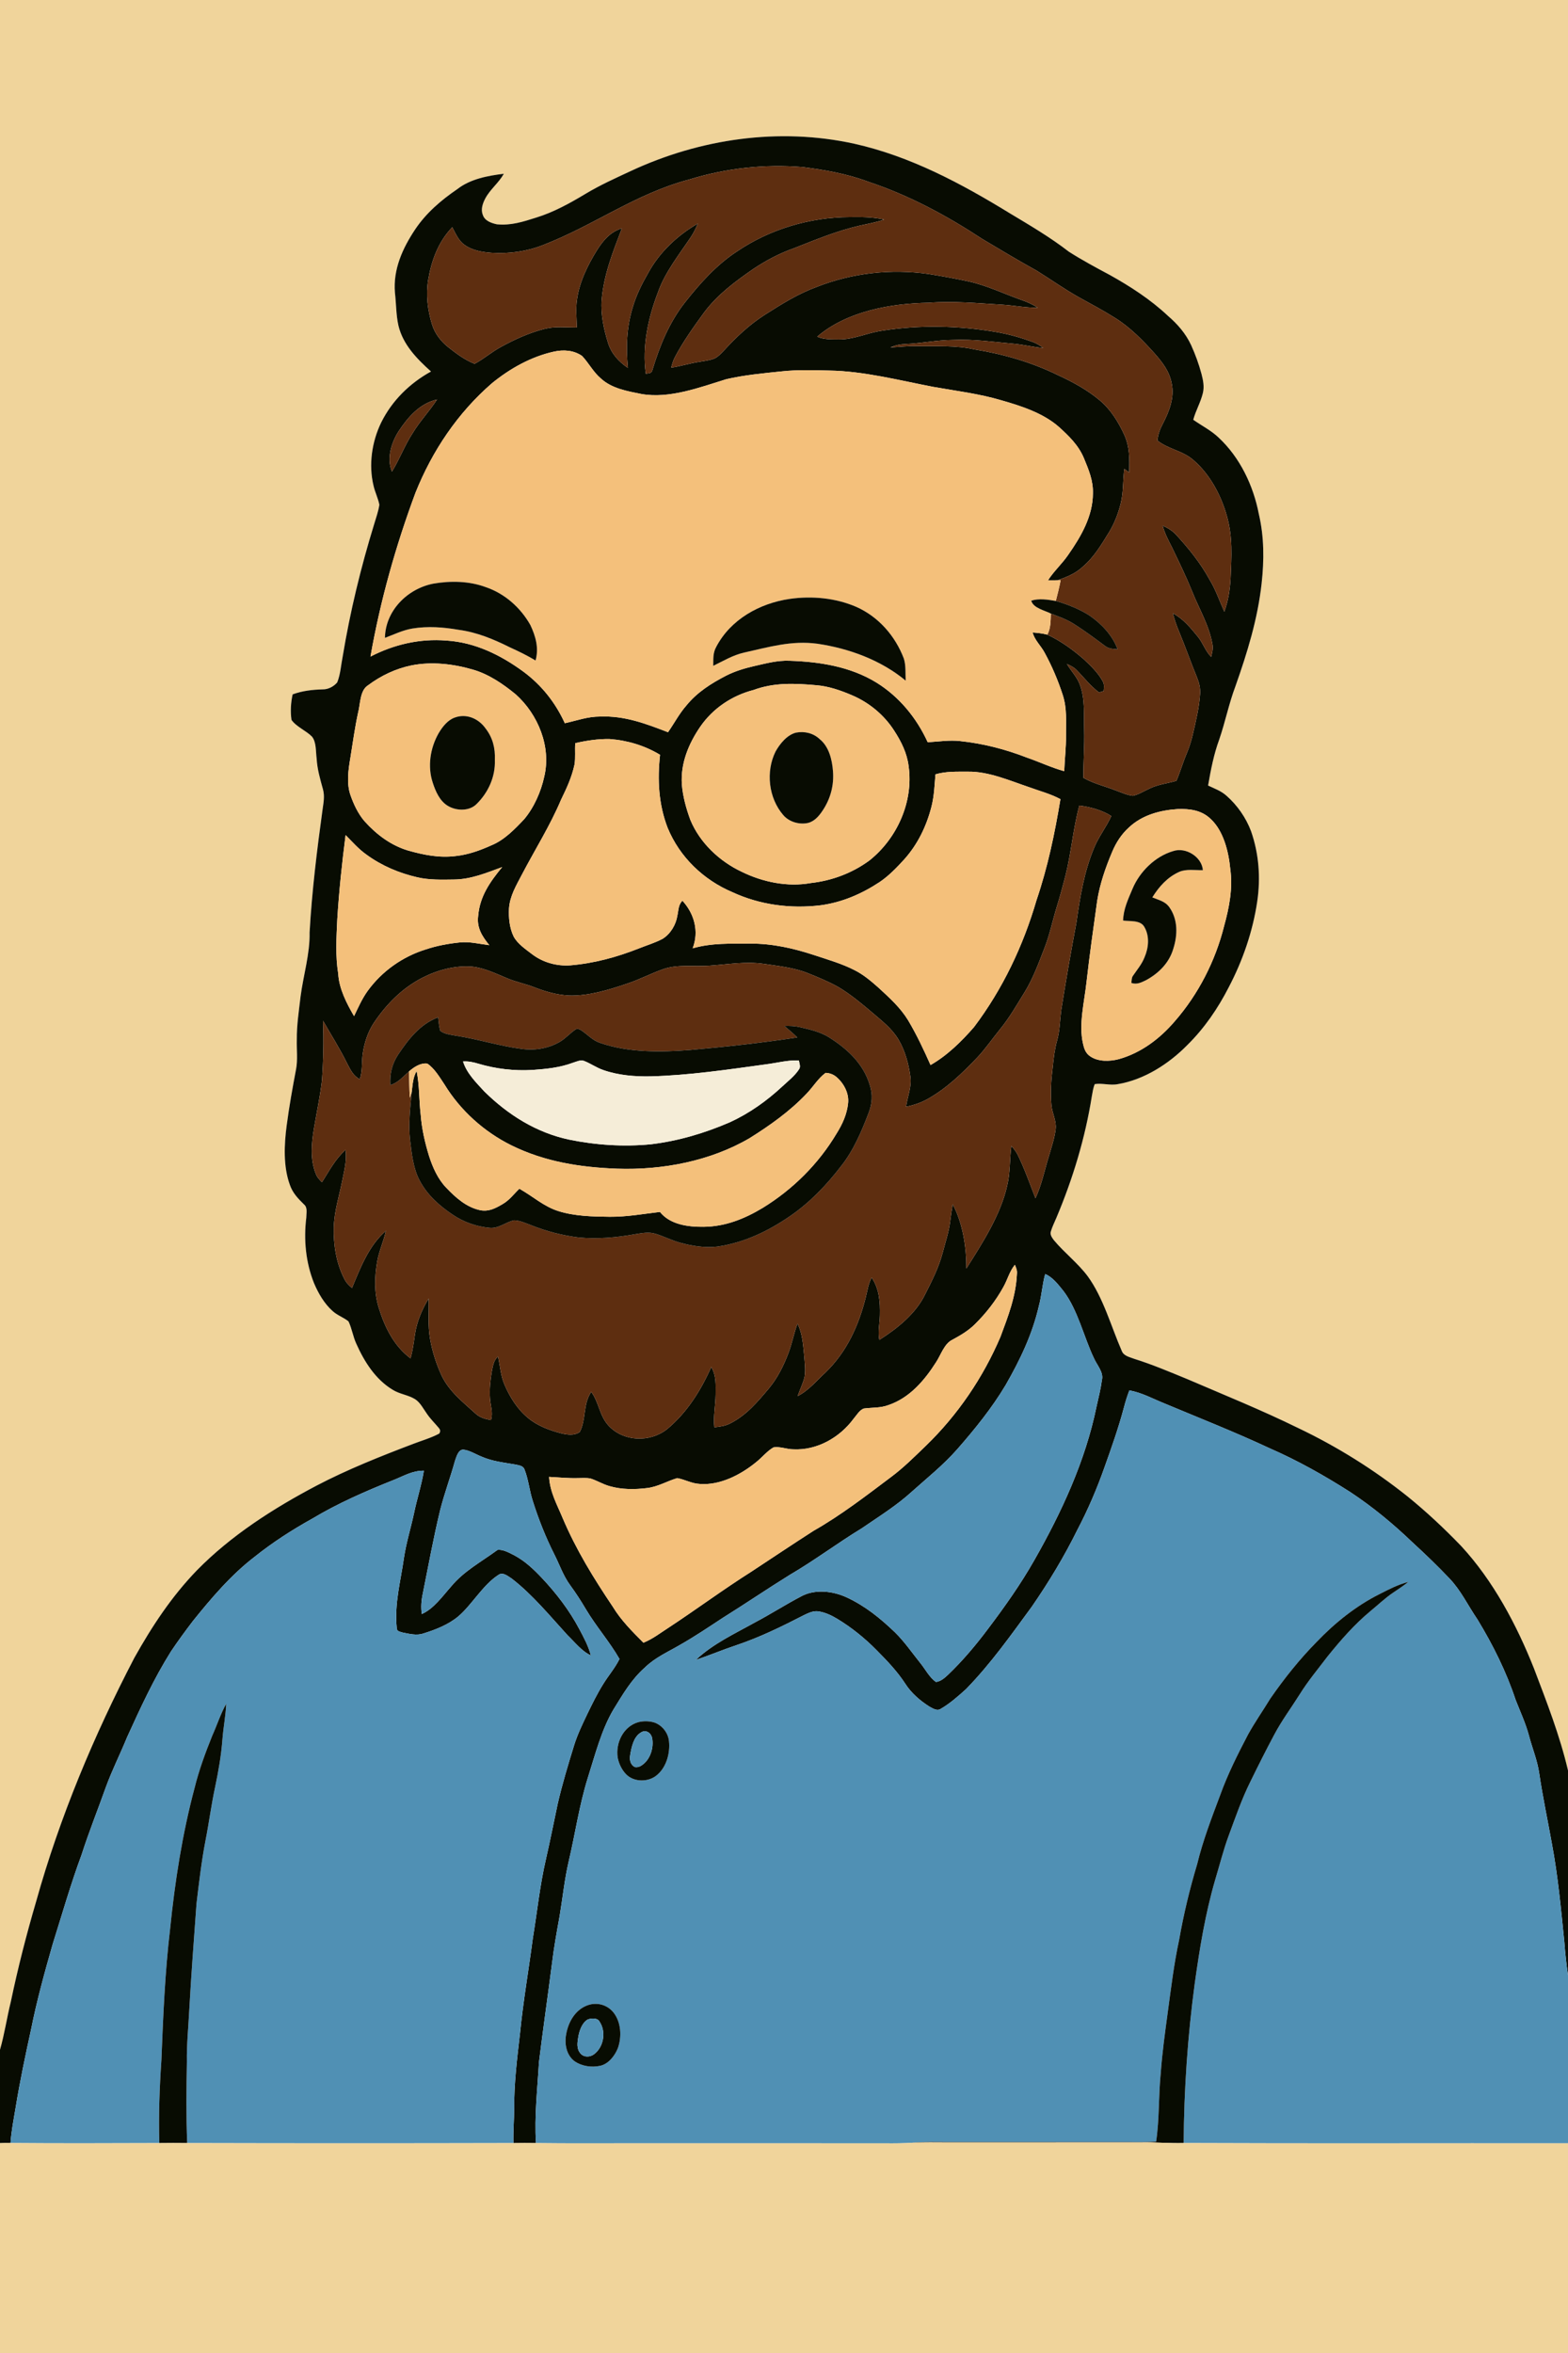 <svg xmlns="http://www.w3.org/2000/svg" version="1.1" viewBox="0 0 836 1254" width="836.0pt" height="1254.0pt" xmlns:xlink="http://www.w3.org/1999/xlink">
<defs>
<path d="M 0.00 0.00 L 836.00 0.00 L 836.00 943.53 C 831.60 924.79 824.66 907.09 817.85 889.15 C 808.61 865.90 796.14 842.42 779.06 823.95 C 770.05 814.59 760.57 805.71 750.48 797.53 C 732.50 783.18 712.81 770.89 692.05 761.01 C 672.68 751.50 652.86 743.50 633.05 734.99 C 623.70 731.16 614.45 727.21 604.78 724.19 C 602.33 723.22 599.12 722.70 598.07 719.92 C 592.43 707.01 588.22 691.49 579.89 680.11 C 574.68 673.15 567.54 667.68 561.96 661.03 C 560.97 659.68 559.69 658.06 560.28 656.29 C 560.99 653.83 562.18 651.50 563.17 649.14 C 571.99 628.27 578.56 606.60 582.13 584.20 C 582.52 582.07 582.83 579.78 583.68 577.77 C 587.58 577.10 591.89 578.61 595.98 577.78 C 609.96 575.46 623.17 566.98 632.99 556.99 C 642.10 548.03 649.32 537.48 655.13 526.13 C 662.61 511.87 667.97 496.31 670.32 480.36 C 672.16 467.81 671.22 454.97 667.01 442.97 C 664.31 435.78 659.69 429.15 653.92 424.08 C 650.96 421.44 647.61 420.32 644.11 418.64 C 645.54 410.35 647.16 401.95 650.08 394.03 C 653.28 384.69 655.19 375.01 658.68 365.75 C 665.01 347.83 670.55 329.93 672.65 310.95 C 674.02 298.51 674.03 286.13 671.15 273.88 C 668.24 258.78 661.10 243.81 649.76 233.24 C 645.66 229.32 640.77 226.93 636.20 223.71 C 637.53 218.79 640.14 214.43 641.32 209.50 C 642.18 206.02 641.46 202.68 640.60 199.30 C 639.19 194.04 637.31 188.88 635.06 183.92 C 632.20 177.75 627.81 172.71 622.68 168.31 C 613.51 159.67 602.55 152.57 591.55 146.46 C 584.23 142.55 576.86 138.60 569.87 134.13 C 559.98 126.48 549.23 120.17 538.35 113.64 C 512.42 97.75 485.39 83.29 455.48 76.60 C 415.36 67.79 373.24 73.92 336.20 91.20 C 327.98 95.03 319.91 98.66 312.25 103.26 C 303.94 108.26 295.13 113.14 285.82 115.98 C 278.84 118.20 272.42 120.28 264.94 119.55 C 262.00 118.92 258.45 117.72 257.43 114.55 C 256.23 111.63 257.34 108.40 258.74 105.76 C 261.39 100.80 265.88 97.53 268.62 92.61 C 260.05 93.64 250.78 95.37 243.81 100.80 C 235.10 106.76 227.23 113.48 221.31 122.31 C 214.60 132.40 209.52 143.58 210.57 156.00 C 211.25 161.82 211.15 167.85 212.44 173.56 C 214.88 183.73 222.27 191.22 229.80 197.99 C 218.43 204.26 209.02 213.50 203.23 225.18 C 198.25 235.46 196.46 247.72 199.16 258.88 C 199.94 262.32 201.58 265.53 202.26 268.99 C 201.76 272.53 200.46 276.00 199.46 279.43 C 192.35 302.52 186.67 325.97 182.72 349.82 C 181.80 354.37 181.54 359.40 179.78 363.70 C 177.89 365.91 174.98 367.45 172.02 367.40 C 166.56 367.55 161.18 368.15 156.02 370.06 C 155.05 374.47 154.76 379.19 155.41 383.66 C 157.99 387.35 163.28 389.42 166.34 392.58 C 168.73 395.52 168.32 400.59 168.82 404.22 C 169.13 409.92 170.71 415.26 172.21 420.72 C 173.18 424.38 172.49 427.69 171.99 431.35 C 168.98 453.18 166.31 474.94 165.06 496.95 C 165.31 508.25 161.74 519.69 160.26 531.04 C 159.38 538.73 158.18 546.23 158.25 554.00 C 158.10 559.37 158.83 564.81 157.83 569.95 C 155.95 579.86 154.16 589.80 152.85 599.80 C 151.49 609.99 150.97 621.68 154.55 631.48 C 156.02 635.78 158.94 638.81 162.11 641.91 C 164.14 643.57 163.29 646.69 163.30 648.99 C 161.86 660.68 163.00 672.75 167.38 683.73 C 169.67 689.19 172.86 694.73 177.32 698.69 C 179.86 701.02 183.18 702.09 185.80 704.21 C 187.62 707.98 188.19 712.30 189.97 716.13 C 194.26 725.72 200.15 735.10 209.34 740.65 C 213.13 743.03 217.60 743.38 221.33 745.69 C 224.05 747.42 225.74 750.85 227.60 753.43 C 229.48 756.22 231.87 758.50 234.00 761.07 C 234.82 762.07 234.87 762.91 234.18 764.01 C 229.86 766.32 224.98 767.70 220.41 769.46 C 203.01 776.07 185.25 783.12 168.75 791.76 C 145.82 803.83 123.14 818.33 104.93 836.93 C 91.45 850.89 81.03 866.71 71.59 883.58 C 50.09 924.86 31.78 968.54 19.26 1013.41 C 14.09 1031.00 9.54 1048.80 5.78 1066.75 C 3.67 1075.28 2.42 1083.95 0.00 1092.39 L 0.00 0.00 Z" id="p0" />
<path d="M 455.48 76.60 C 485.39 83.29 512.42 97.75 538.35 113.64 C 549.23 120.17 559.98 126.48 569.87 134.13 C 576.86 138.60 584.23 142.55 591.55 146.46 C 602.55 152.57 613.51 159.67 622.68 168.31 C 627.81 172.71 632.20 177.75 635.06 183.92 C 637.31 188.88 639.19 194.04 640.60 199.30 C 641.46 202.68 642.18 206.02 641.32 209.50 C 640.14 214.43 637.53 218.79 636.20 223.71 C 640.77 226.93 645.66 229.32 649.76 233.24 C 661.10 243.81 668.24 258.78 671.15 273.88 C 674.03 286.13 674.02 298.51 672.65 310.95 C 670.55 329.93 665.01 347.83 658.68 365.75 C 655.19 375.01 653.28 384.69 650.08 394.03 C 647.16 401.95 645.54 410.35 644.11 418.64 C 647.61 420.32 650.96 421.44 653.92 424.08 C 659.69 429.15 664.31 435.78 667.01 442.97 C 671.22 454.97 672.16 467.81 670.32 480.36 C 667.97 496.31 662.61 511.87 655.13 526.13 C 649.32 537.48 642.10 548.03 632.99 556.99 C 623.17 566.98 609.96 575.46 595.98 577.78 C 591.89 578.61 587.58 577.10 583.68 577.77 C 582.83 579.78 582.52 582.07 582.13 584.20 C 578.56 606.60 571.99 628.27 563.17 649.14 C 562.18 651.50 560.99 653.83 560.28 656.29 C 559.69 658.06 560.97 659.68 561.96 661.03 C 567.54 667.68 574.68 673.15 579.89 680.11 C 588.22 691.49 592.43 707.01 598.07 719.92 C 599.12 722.70 602.33 723.22 604.78 724.19 C 614.45 727.21 623.70 731.16 633.05 734.99 C 652.86 743.50 672.68 751.50 692.05 761.01 C 712.81 770.89 732.50 783.18 750.48 797.53 C 760.57 805.71 770.05 814.59 779.06 823.95 C 796.14 842.42 808.61 865.90 817.85 889.15 C 824.66 907.09 831.60 924.79 836.00 943.53 L 836.00 1052.62 C 835.11 1046.76 834.51 1040.90 834.05 1034.99 C 832.28 1017.53 830.67 999.85 827.42 982.61 C 825.19 970.11 822.53 957.72 820.67 945.16 C 819.65 938.05 816.96 931.77 815.14 924.82 C 813.37 918.30 810.55 912.25 808.09 905.98 C 803.13 890.98 796.00 876.68 787.81 863.19 C 782.51 855.42 778.98 847.71 772.79 841.22 C 766.46 834.53 759.82 828.17 753.04 821.95 C 742.78 812.10 731.72 802.97 719.85 795.14 C 706.12 786.38 692.02 778.44 677.09 771.91 C 658.65 763.30 639.76 755.85 621.00 748.01 C 614.51 745.40 609.01 742.27 602.15 740.98 C 600.95 744.01 600.01 747.12 599.19 750.27 C 596.35 760.94 592.68 771.31 588.93 781.83 C 584.87 793.35 580.07 804.57 574.38 815.38 C 567.37 829.60 559.17 843.15 550.18 856.19 C 538.91 871.53 528.44 886.42 515.12 900.13 C 510.93 903.93 506.50 907.84 501.61 910.69 C 499.52 912.04 497.36 910.47 495.48 909.49 C 490.51 906.31 485.87 902.34 482.67 897.33 C 478.36 890.71 473.00 885.12 467.46 879.53 C 461.14 873.10 454.03 867.35 446.31 862.69 C 443.16 860.80 439.67 859.17 435.99 858.72 C 433.51 858.45 430.91 859.66 428.72 860.73 C 416.92 866.78 405.34 872.50 392.74 876.74 C 385.40 879.18 378.26 882.20 370.92 884.67 C 380.26 875.93 391.55 870.75 402.60 864.60 C 410.83 860.27 418.66 855.22 426.89 850.90 C 434.33 846.69 444.13 847.88 451.60 851.38 C 461.34 855.93 469.41 862.49 477.12 869.88 C 482.17 874.82 486.27 880.80 490.69 886.32 C 493.37 889.57 495.55 894.04 499.07 896.40 C 501.71 895.99 503.61 894.24 505.50 892.50 C 513.38 884.96 520.37 876.63 526.90 867.90 C 535.77 856.15 544.19 844.27 551.47 831.45 C 566.00 805.94 578.70 778.55 584.62 749.64 C 585.67 744.94 586.88 740.19 587.51 735.42 C 588.52 731.34 584.80 727.44 583.23 723.81 C 577.97 712.88 574.66 698.09 566.98 688.01 C 564.32 684.74 561.25 680.61 557.25 678.99 C 555.70 684.56 555.41 690.36 553.90 695.96 C 550.41 711.12 543.87 724.74 536.16 738.17 C 528.87 750.38 519.72 761.69 510.35 772.37 C 502.92 780.82 494.40 787.58 486.05 795.06 C 478.04 802.38 468.47 808.31 459.49 814.48 C 446.50 822.38 434.36 831.55 421.23 839.22 C 409.13 846.72 397.36 854.73 385.28 862.27 C 377.79 867.18 370.40 872.18 362.60 876.60 C 355.97 880.49 349.36 883.29 343.76 888.75 C 336.55 895.14 332.06 902.99 327.07 911.07 C 320.62 921.95 317.24 935.43 313.41 947.45 C 308.80 962.17 306.71 977.22 303.17 992.18 C 300.95 1001.77 299.98 1011.49 298.36 1021.17 C 296.83 1029.60 295.30 1038.01 294.28 1046.53 C 292.03 1064.04 289.51 1081.53 287.35 1099.04 C 286.52 1113.65 284.86 1127.53 285.75 1142.14 C 281.74 1142.07 277.74 1142.09 273.74 1142.15 C 273.57 1136.09 274.07 1130.06 274.15 1124.00 C 274.00 1110.45 275.74 1096.83 277.28 1083.38 C 278.95 1066.53 281.88 1049.82 284.08 1033.02 C 286.41 1018.85 287.84 1004.78 291.05 990.92 C 293.29 981.09 295.27 971.20 297.34 961.34 C 299.75 950.81 302.92 940.42 306.10 930.10 C 307.94 924.20 310.59 918.78 313.24 913.22 C 315.81 907.93 318.46 902.55 321.57 897.56 C 324.38 892.96 327.90 889.00 330.28 884.13 C 324.94 874.84 317.85 866.83 312.38 857.63 C 309.79 853.25 307.08 849.04 304.07 844.93 C 300.25 839.76 298.45 834.10 295.57 828.44 C 290.95 819.32 287.15 809.71 284.07 799.97 C 282.27 794.51 281.79 788.62 279.70 783.29 C 278.98 781.02 276.72 781.00 274.75 780.50 C 268.51 779.40 262.59 778.85 256.70 776.27 C 253.60 775.04 250.36 772.92 247.04 772.57 C 244.27 772.48 243.34 776.51 242.57 778.56 C 240.13 787.39 236.91 795.96 234.67 804.83 C 231.08 819.65 228.41 834.48 225.39 849.41 C 224.61 853.04 224.37 856.49 224.87 860.18 C 231.24 857.40 235.99 850.59 240.52 845.50 C 247.33 837.29 256.17 832.65 265.24 826.02 C 268.13 825.57 271.59 827.58 274.13 828.85 C 279.93 831.93 284.50 836.29 288.97 841.02 C 296.62 849.15 303.62 858.26 308.84 868.15 C 311.28 872.76 313.70 877.14 315.02 882.24 C 310.15 880.01 306.45 875.17 302.57 871.44 C 293.29 861.31 283.93 849.83 272.77 841.24 C 270.63 839.93 268.06 837.51 265.56 839.45 C 257.33 844.83 251.53 855.33 244.40 861.39 C 239.11 865.85 232.10 868.59 225.55 870.59 C 222.15 871.75 218.10 870.73 214.67 870.04 C 213.37 869.57 211.59 869.53 211.54 867.76 C 210.23 854.41 213.58 842.98 215.40 830.04 C 216.61 822.11 219.04 814.36 220.73 806.50 C 222.29 798.89 224.77 791.46 225.99 783.79 C 219.83 783.72 215.31 786.60 209.80 788.77 C 195.00 794.68 180.08 801.17 166.41 809.39 C 155.72 815.33 145.26 822.06 135.72 829.71 C 123.27 839.24 112.67 851.70 102.87 863.88 C 98.83 869.18 94.85 874.59 91.14 880.14 C 81.96 894.75 74.91 910.12 67.78 925.77 C 64.11 934.75 59.76 943.33 56.44 952.44 C 52.15 964.48 47.39 976.33 43.48 988.50 C 37.67 1004.17 33.11 1020.18 28.09 1036.11 C 23.79 1051.12 19.62 1066.22 16.57 1081.54 C 13.53 1095.37 10.61 1109.21 8.34 1123.19 C 7.29 1129.50 6.03 1135.71 5.60 1142.11 C 3.73 1142.08 1.87 1142.09 0.00 1142.17 L 0.00 1092.39 C 2.42 1083.95 3.67 1075.28 5.78 1066.75 C 9.54 1048.80 14.09 1031.00 19.26 1013.41 C 31.78 968.54 50.09 924.86 71.59 883.58 C 81.03 866.71 91.45 850.89 104.93 836.93 C 123.14 818.33 145.82 803.83 168.75 791.76 C 185.25 783.12 203.01 776.07 220.41 769.46 C 224.98 767.70 229.86 766.32 234.18 764.01 C 234.87 762.91 234.82 762.07 234.00 761.07 C 231.87 758.50 229.48 756.22 227.60 753.43 C 225.74 750.85 224.05 747.42 221.33 745.69 C 217.60 743.38 213.13 743.03 209.34 740.65 C 200.15 735.10 194.26 725.72 189.97 716.13 C 188.19 712.30 187.62 707.98 185.80 704.21 C 183.18 702.09 179.86 701.02 177.32 698.69 C 172.86 694.73 169.67 689.19 167.38 683.73 C 163.00 672.75 161.86 660.68 163.30 648.99 C 163.29 646.69 164.14 643.57 162.11 641.91 C 158.94 638.81 156.02 635.78 154.55 631.48 C 150.97 621.68 151.49 609.99 152.85 599.80 C 154.16 589.80 155.95 579.86 157.83 569.95 C 158.83 564.81 158.10 559.37 158.25 554.00 C 158.18 546.23 159.38 538.73 160.26 531.04 C 161.74 519.69 165.31 508.25 165.06 496.95 C 166.31 474.94 168.98 453.18 171.99 431.35 C 172.49 427.69 173.18 424.38 172.21 420.72 C 170.71 415.26 169.13 409.92 168.82 404.22 C 168.32 400.59 168.73 395.52 166.34 392.58 C 163.28 389.42 157.99 387.35 155.41 383.66 C 154.76 379.19 155.05 374.47 156.02 370.06 C 161.18 368.15 166.56 367.55 172.02 367.40 C 174.98 367.45 177.89 365.91 179.78 363.70 C 181.54 359.40 181.80 354.37 182.72 349.82 C 186.67 325.97 192.35 302.52 199.46 279.43 C 200.46 276.00 201.76 272.53 202.26 268.99 C 201.58 265.53 199.94 262.32 199.16 258.88 C 196.46 247.72 198.25 235.46 203.23 225.18 C 209.02 213.50 218.43 204.26 229.80 197.99 C 222.27 191.22 214.88 183.73 212.44 173.56 C 211.15 167.85 211.25 161.82 210.57 156.00 C 209.52 143.58 214.60 132.40 221.31 122.31 C 227.23 113.48 235.10 106.76 243.81 100.80 C 250.78 95.37 260.05 93.64 268.62 92.61 C 265.88 97.53 261.39 100.80 258.74 105.76 C 257.34 108.40 256.23 111.63 257.43 114.55 C 258.45 117.72 262.00 118.92 264.94 119.55 C 272.42 120.28 278.84 118.20 285.82 115.98 C 295.13 113.14 303.94 108.26 312.25 103.26 C 319.91 98.66 327.98 95.03 336.20 91.20 C 373.24 73.92 415.36 67.79 455.48 76.60 Z M 241.12 121.11 C 233.69 128.85 230.08 138.71 228.29 149.12 C 227.02 157.03 227.95 165.12 230.29 172.74 C 231.79 177.70 234.94 181.81 238.97 185.02 C 243.41 188.51 247.73 191.78 253.03 193.89 C 257.94 191.29 262.08 187.59 266.97 184.96 C 274.30 180.90 282.13 177.36 290.27 175.29 C 296.18 173.80 301.55 174.56 307.55 174.54 C 307.43 169.66 306.88 164.48 307.62 159.69 C 308.86 150.37 313.39 141.23 318.30 133.30 C 321.63 128.06 325.41 123.56 331.58 121.68 C 326.73 134.34 321.95 146.24 320.76 159.96 C 320.20 167.60 321.94 175.52 324.19 182.78 C 325.97 188.51 329.91 192.76 334.79 196.08 C 333.64 185.05 334.12 174.09 337.44 163.46 C 339.33 157.12 342.25 151.27 345.54 145.57 C 351.53 134.50 361.24 125.35 372.10 119.14 C 371.01 121.62 369.84 124.05 368.35 126.32 C 362.13 135.57 354.46 145.26 350.79 155.82 C 345.60 169.28 342.25 184.76 344.32 199.17 C 346.11 198.79 347.44 199.21 347.90 196.99 C 351.76 184.21 356.87 171.75 365.19 161.18 C 373.12 151.09 382.15 141.00 392.97 133.98 C 410.51 122.08 431.85 115.77 453.00 115.70 C 459.21 115.62 465.31 115.60 471.40 117.02 C 467.14 118.50 462.74 119.27 458.35 120.25 C 446.16 123.05 434.93 127.73 423.35 132.28 C 415.58 135.01 408.28 138.87 401.45 143.46 C 391.75 150.19 382.65 156.92 375.46 166.45 C 369.77 174.28 364.17 182.06 359.67 190.66 C 358.83 192.35 358.34 194.13 357.82 195.94 C 362.93 195.20 367.81 193.59 372.91 192.83 C 375.56 192.37 378.50 192.06 380.99 191.01 C 382.87 190.13 384.47 188.38 385.89 186.90 C 392.52 179.67 399.49 173.04 407.79 167.75 C 416.86 161.97 425.61 156.48 435.78 152.78 C 454.51 145.46 475.07 143.17 494.98 146.01 C 502.05 147.15 509.11 148.41 516.11 149.92 C 525.94 152.01 535.39 156.63 544.97 159.99 C 547.94 161.02 550.64 162.28 553.30 163.96 C 546.92 164.09 540.79 162.79 534.46 162.39 C 521.30 161.61 508.30 160.32 495.10 161.35 C 474.95 161.70 451.44 165.88 435.70 179.43 C 439.42 181.01 443.07 180.83 447.03 180.88 C 455.17 181.03 461.93 177.46 470.24 176.25 C 490.32 173.09 511.05 173.51 531.07 176.95 C 537.78 178.06 544.29 179.94 550.67 182.25 C 552.72 183.00 554.51 184.16 556.26 185.45 C 551.08 185.03 546.07 183.76 540.91 183.24 C 529.86 182.27 519.10 180.65 507.97 181.17 C 499.55 181.24 491.35 182.94 482.96 183.35 C 479.96 183.46 477.45 183.97 474.71 185.17 C 479.48 184.89 484.21 184.35 489.00 184.47 C 499.41 184.68 509.47 183.90 519.74 186.25 C 535.10 188.73 550.06 193.08 564.07 199.92 C 572.12 203.65 579.69 207.73 586.51 213.49 C 592.13 218.21 596.29 224.92 599.34 231.53 C 602.36 238.10 602.25 244.69 602.03 251.77 C 601.17 251.14 600.31 250.52 599.45 249.90 C 598.60 256.16 599.05 262.41 597.49 268.42 C 596.19 273.69 594.23 278.77 591.43 283.43 C 587.18 290.31 583.39 296.85 577.15 302.17 C 573.31 305.74 568.70 307.52 563.85 309.25 C 562.15 309.30 560.46 309.29 558.76 309.26 C 561.91 304.33 566.31 300.44 569.60 295.59 C 576.36 285.92 582.64 275.15 582.70 263.00 C 582.91 256.12 580.43 250.31 577.86 244.09 C 574.99 237.27 569.91 232.35 564.52 227.48 C 556.08 220.08 544.31 216.30 533.69 213.28 C 522.07 209.83 509.55 208.30 497.63 206.19 C 479.57 202.74 460.51 197.76 442.11 197.49 C 433.85 197.28 425.25 197.02 417.03 197.90 C 407.10 198.93 396.96 199.83 387.22 202.10 C 373.09 206.45 356.88 212.64 341.97 209.98 C 334.47 208.48 326.11 207.06 320.33 201.67 C 316.25 198.22 313.91 193.47 310.33 189.69 C 305.85 186.61 300.46 186.26 295.26 187.41 C 283.11 190.11 271.85 196.43 262.27 204.26 C 244.06 220.04 230.47 240.24 221.54 262.55 C 211.01 290.86 202.75 320.16 197.53 349.92 C 210.02 343.45 223.87 340.22 237.96 341.37 C 253.19 342.30 266.92 349.05 279.05 357.94 C 288.74 365.11 296.17 374.46 301.14 385.43 C 307.51 384.04 313.33 381.84 319.97 381.88 C 333.07 381.36 344.21 385.63 356.15 390.23 C 359.49 385.47 362.11 380.37 365.97 375.96 C 371.71 368.92 379.12 364.24 387.10 360.11 C 391.84 357.69 396.88 356.18 402.04 354.99 C 408.42 353.56 414.37 351.87 420.99 352.14 C 437.05 352.67 453.34 355.22 467.26 363.75 C 479.43 371.28 488.71 382.60 494.62 395.57 C 500.49 395.23 506.13 394.29 512.04 394.96 C 524.18 396.25 535.96 399.28 547.34 403.69 C 554.07 406.00 560.56 409.11 567.41 410.99 C 567.63 404.64 568.43 398.36 568.35 392.00 C 568.28 384.48 568.98 377.65 566.61 370.35 C 564.12 362.67 560.89 355.05 557.02 347.97 C 555.12 344.29 551.54 341.10 550.57 337.07 C 553.22 337.28 555.83 337.55 558.40 338.23 C 565.45 341.50 571.90 346.17 577.75 351.25 C 581.49 354.73 585.47 358.56 587.93 363.09 C 588.90 364.81 588.57 366.43 588.44 368.28 C 587.63 368.55 586.81 368.81 585.98 369.04 C 581.34 365.59 577.98 361.10 573.94 357.03 C 572.50 355.53 570.71 354.73 568.85 353.88 C 571.32 358.02 574.35 360.83 575.86 365.21 C 578.54 372.44 577.84 381.33 578.05 389.00 C 578.28 397.52 577.57 406.01 577.62 414.53 C 583.11 417.64 589.00 418.94 594.82 421.23 C 597.77 422.29 600.86 423.76 603.98 424.10 C 607.15 423.46 610.16 421.45 613.12 420.15 C 617.44 418.06 622.46 417.51 627.21 416.14 C 629.26 411.40 630.63 406.43 632.66 401.68 C 634.11 398.21 635.22 394.68 636.05 391.01 C 637.66 384.11 639.37 376.96 639.83 369.88 C 640.08 366.75 639.33 363.81 638.15 360.94 C 634.81 352.82 631.93 344.53 628.56 336.43 C 627.25 333.30 626.15 330.12 625.31 326.83 C 630.94 329.88 634.68 334.47 638.67 339.35 C 641.46 342.82 642.61 346.90 645.74 350.08 C 646.29 347.86 646.85 345.76 646.45 343.45 C 644.63 333.17 639.46 324.85 635.67 315.34 C 632.44 307.40 628.72 299.70 624.99 291.98 C 623.01 288.12 621.00 284.34 619.86 280.11 C 622.55 281.33 625.02 282.76 627.03 284.96 C 633.85 292.36 640.14 300.17 644.97 309.04 C 648.25 314.41 650.16 320.28 652.76 325.97 C 654.86 320.17 655.80 314.16 656.11 308.02 C 656.60 296.65 657.31 286.06 654.11 274.95 C 651.06 264.04 645.18 252.95 636.56 245.44 C 630.72 240.13 623.12 239.57 617.07 234.76 C 617.47 231.47 618.36 228.85 619.93 225.94 C 623.36 219.29 626.32 211.92 624.69 204.30 C 623.48 197.89 619.81 193.17 615.62 188.40 C 609.42 181.45 602.48 174.40 594.55 169.45 C 588.30 165.51 581.88 162.09 575.44 158.55 C 567.61 154.19 560.34 148.99 552.75 144.27 C 542.93 138.85 533.31 133.07 523.67 127.33 C 504.65 114.83 484.68 104.09 463.03 96.89 C 451.72 92.63 439.93 90.58 428.00 89.04 C 407.66 87.35 387.12 89.62 367.63 95.62 C 338.81 103.23 316.94 119.99 289.57 130.59 C 280.91 134.02 271.39 135.33 262.11 134.74 C 257.08 134.34 251.74 133.51 247.57 130.42 C 244.46 128.25 242.88 124.36 241.12 121.11 Z M 208.97 251.31 C 213.07 244.75 215.69 237.43 219.95 230.93 C 223.79 224.52 228.97 219.17 233.01 212.92 C 223.78 215.06 217.67 222.12 212.64 229.67 C 208.68 235.82 206.01 244.23 208.97 251.31 Z M 190.92 379.80 C 189.19 387.74 188.12 395.77 186.82 403.78 C 185.71 410.29 184.63 417.60 186.93 423.95 C 188.64 428.80 190.96 433.72 194.34 437.65 C 200.72 444.74 208.32 450.49 217.56 453.28 C 225.98 455.64 234.25 457.33 243.04 456.20 C 249.84 455.47 256.08 453.16 262.26 450.38 C 268.95 447.62 274.62 441.73 279.52 436.53 C 284.77 430.23 288.42 421.92 290.16 413.94 C 293.98 398.01 286.91 380.75 274.96 370.05 C 268.21 364.51 260.59 359.29 252.12 356.86 C 241.65 353.81 230.20 352.48 219.43 354.61 C 210.99 356.33 203.10 360.08 196.22 365.23 C 191.84 367.95 192.15 375.24 190.92 379.80 Z M 401.74 367.73 C 390.24 370.70 380.09 377.52 373.33 387.32 C 367.12 396.40 362.81 406.80 363.54 418.01 C 364.07 424.47 365.83 430.89 368.07 436.95 C 373.13 449.16 383.59 459.03 395.46 464.60 C 406.65 470.11 419.95 472.84 432.32 470.60 C 443.59 469.34 454.41 465.29 463.56 458.56 C 478.31 446.81 487.07 427.31 484.46 408.43 C 483.60 401.35 480.53 395.22 476.69 389.32 C 471.39 381.07 463.46 374.48 454.46 370.62 C 448.30 367.97 441.78 365.68 435.05 365.17 C 423.63 364.15 412.69 363.68 401.74 367.73 Z M 306.70 396.06 C 306.40 399.86 306.93 403.78 306.29 407.52 C 304.85 414.20 302.13 420.04 299.16 426.13 C 293.33 439.97 285.15 452.91 278.20 466.21 C 275.18 472.01 271.87 477.45 271.38 484.13 C 271.12 489.11 271.65 494.59 273.87 499.13 C 275.92 502.97 280.17 505.84 283.57 508.44 C 289.36 512.90 296.74 514.97 304.00 514.47 C 316.67 513.42 328.87 510.11 340.66 505.44 C 344.86 503.76 349.32 502.45 353.31 500.31 C 357.49 497.69 360.39 492.85 361.14 488.00 C 361.81 485.04 361.58 482.34 363.83 480.01 C 370.21 486.96 372.78 496.40 369.30 505.39 C 379.50 502.46 389.45 502.95 400.00 502.88 C 411.70 502.82 422.95 505.34 434.01 508.98 C 441.38 511.43 449.03 513.60 455.85 517.15 C 460.48 519.49 464.64 523.05 468.51 526.48 C 474.35 531.88 480.00 536.93 484.20 543.79 C 488.79 551.54 492.49 559.43 496.13 567.60 C 504.96 562.57 512.70 554.98 519.33 547.34 C 534.61 527.07 545.53 504.06 552.63 479.73 C 558.60 462.17 562.37 444.18 565.38 425.90 C 560.13 423.07 554.14 421.53 548.54 419.47 C 538.24 416.00 526.98 411.05 516.02 411.25 C 510.08 411.28 504.33 411.01 498.75 412.68 C 498.26 418.50 498.08 424.12 496.64 429.85 C 493.99 440.27 489.28 450.02 482.06 458.05 C 478.14 462.35 473.86 466.80 469.02 470.06 C 459.43 476.39 448.93 480.95 437.47 482.47 C 421.50 484.40 405.15 482.27 390.51 475.49 C 375.05 468.94 362.36 456.76 355.95 441.17 C 351.12 428.63 350.45 415.53 351.91 402.27 C 343.82 397.35 334.44 394.55 325.03 393.86 C 318.92 393.74 312.65 394.69 306.70 396.06 Z M 483.06 589.82 C 483.89 584.31 486.16 579.11 485.37 573.72 C 484.45 566.92 482.54 559.93 479.02 553.99 C 475.45 548.04 470.36 544.24 465.21 539.78 C 459.44 534.89 453.50 529.91 446.98 526.04 C 441.71 523.09 436.07 520.77 430.47 518.54 C 423.25 515.68 414.86 514.82 407.16 513.66 C 397.11 512.27 387.85 514.01 377.91 514.67 C 369.82 515.24 361.17 513.80 353.58 516.51 C 347.04 518.80 340.90 522.08 334.30 524.24 C 324.57 527.55 313.63 530.90 303.28 530.56 C 296.84 530.20 290.81 528.47 284.83 526.14 C 280.14 524.32 275.24 523.39 270.61 521.45 C 264.77 519.03 258.28 515.88 251.95 515.19 C 242.79 514.38 233.22 516.96 225.11 521.13 C 214.34 526.68 205.91 535.26 199.23 545.26 C 196.10 550.04 194.27 555.75 193.43 561.38 C 192.73 566.13 193.38 570.54 191.85 575.17 C 188.29 573.37 186.92 570.19 185.13 566.86 C 181.28 559.01 176.57 551.59 172.22 544.00 C 172.64 554.63 172.41 565.25 171.65 575.86 C 170.65 584.37 168.84 592.81 167.41 601.26 C 166.07 609.20 165.28 617.96 168.39 625.60 C 169.05 627.42 170.33 628.72 171.66 630.06 C 175.55 623.93 178.75 617.72 184.25 612.78 C 185.01 618.65 183.48 623.99 182.38 629.68 C 180.71 637.96 178.25 645.42 177.98 653.96 C 177.70 663.26 179.27 673.13 183.53 681.47 C 184.49 683.50 185.96 685.00 187.68 686.40 C 192.14 675.66 196.67 663.75 205.78 655.92 C 204.52 661.49 202.14 666.59 201.13 672.20 C 199.67 680.54 199.43 688.88 201.96 697.04 C 205.13 707.31 210.06 717.38 218.89 723.92 C 220.06 719.71 220.62 715.43 221.24 711.12 C 222.28 704.26 224.95 697.90 228.56 692.01 C 228.78 699.41 228.01 706.28 229.31 713.64 C 230.48 720.35 232.71 727.27 235.61 733.43 C 239.70 741.73 246.85 747.25 253.59 753.40 C 255.94 755.55 258.74 756.26 261.79 756.81 C 262.98 752.64 261.47 749.20 261.24 745.05 C 260.92 740.45 261.41 735.76 262.15 731.23 C 262.78 728.10 263.08 725.20 265.50 722.88 C 266.69 728.11 266.85 732.96 268.99 737.94 C 271.83 744.56 275.81 750.97 281.42 755.59 C 286.36 759.80 292.99 762.28 299.21 763.87 C 302.54 764.64 306.11 765.23 309.11 763.15 C 312.60 756.48 310.72 748.44 315.21 741.77 C 319.33 747.25 319.53 754.31 324.35 759.66 C 332.36 768.42 346.50 768.87 355.65 761.65 C 366.29 752.83 373.67 741.04 379.22 728.52 C 381.99 733.27 381.54 738.05 381.54 743.31 C 381.47 749.17 380.25 754.76 380.87 760.64 C 383.89 760.35 386.81 759.94 389.52 758.49 C 398.13 754.05 403.82 747.19 409.94 739.94 C 414.55 734.36 417.72 728.02 420.29 721.29 C 422.29 716.08 423.26 710.60 425.20 705.37 C 427.83 710.77 428.16 716.50 428.75 722.39 C 429.02 726.10 429.61 730.14 428.96 733.81 C 428.14 737.32 426.43 740.61 425.28 744.02 C 431.12 741.07 435.31 735.87 440.28 731.29 C 451.47 720.39 457.79 706.53 461.54 691.56 C 462.50 687.86 462.90 684.28 464.74 680.85 C 468.84 686.97 469.29 693.84 469.12 701.00 C 469.02 705.47 467.95 709.84 468.83 714.07 C 478.19 708.16 488.14 700.21 493.09 690.09 C 496.82 682.73 500.46 675.66 502.59 667.64 C 504.05 662.02 505.93 656.52 506.60 650.89 C 506.98 647.85 507.40 644.81 507.99 641.80 C 513.34 652.06 515.25 664.55 515.24 676.02 C 523.74 662.57 533.46 647.56 536.97 631.94 C 538.69 624.88 538.26 617.85 539.21 610.72 C 540.50 612.18 541.73 613.66 542.60 615.42 C 546.30 622.96 549.00 630.78 552.07 638.56 C 555.44 631.30 556.87 623.78 559.22 616.18 C 560.59 611.45 562.26 606.60 562.84 601.71 C 563.34 597.29 561.00 593.49 560.57 588.88 C 559.96 582.28 560.43 575.39 561.26 568.83 C 561.76 564.03 562.27 559.28 563.58 554.61 C 565.09 549.32 565.07 544.00 565.77 538.60 C 568.23 522.98 570.97 507.41 573.86 491.87 C 575.90 477.88 577.95 464.59 583.50 451.45 C 585.97 445.61 589.89 440.68 592.51 434.90 C 587.76 431.79 581.06 429.99 575.46 429.32 C 572.10 441.63 571.14 454.61 567.99 466.99 C 566.57 472.50 565.06 477.98 563.39 483.43 C 561.18 490.62 559.73 497.94 556.98 504.98 C 553.76 513.31 550.76 521.59 546.09 529.10 C 541.99 535.72 538.26 542.29 533.33 548.35 C 529.11 553.51 525.37 559.03 520.82 563.82 C 512.80 572.17 504.86 579.87 494.70 585.64 C 491.06 587.69 487.15 589.01 483.06 589.82 Z M 579.27 523.54 C 578.13 534.05 575.03 545.96 577.43 556.24 C 577.99 558.86 578.83 561.29 581.14 562.87 C 585.40 565.91 591.64 565.73 596.49 564.46 C 608.33 561.16 618.40 553.56 626.31 544.31 C 638.93 529.87 648.00 512.10 652.65 493.51 C 655.41 483.50 657.37 473.37 655.92 462.96 C 655.04 453.96 652.38 442.87 645.52 436.49 C 640.68 431.79 634.44 430.97 627.97 431.18 C 618.51 431.79 609.02 434.31 601.94 440.95 C 597.93 444.56 595.03 449.07 592.96 454.03 C 589.44 462.30 586.40 471.12 584.99 480.02 C 582.95 494.51 580.92 508.99 579.27 523.54 Z M 184.26 445.04 C 182.34 459.97 180.74 474.99 179.82 490.01 C 179.38 499.73 178.77 509.31 180.33 518.98 C 180.76 526.90 184.83 534.79 188.77 541.55 C 191.00 536.89 193.01 532.28 196.05 528.05 C 203.69 517.56 214.60 509.84 226.99 505.98 C 232.83 504.03 238.95 502.90 245.06 502.27 C 250.50 501.71 255.35 503.04 260.88 503.72 C 257.05 499.01 254.07 494.39 254.96 487.98 C 255.84 477.58 261.33 469.88 267.75 462.10 C 259.43 465.16 251.05 468.66 242.04 468.73 C 235.65 468.82 228.70 469.03 222.47 467.54 C 212.78 465.32 203.53 461.40 195.47 455.53 C 191.15 452.49 187.96 448.76 184.26 445.04 Z M 292.75 787.09 C 293.25 795.30 296.90 801.60 299.98 809.01 C 307.15 825.91 316.51 841.10 326.72 856.28 C 331.05 863.44 337.07 869.48 343.06 875.46 C 348.02 873.46 352.00 870.31 356.45 867.45 C 371.30 857.70 385.58 847.09 400.59 837.60 C 411.65 830.32 422.65 822.95 433.79 815.80 C 448.26 807.58 461.82 797.12 475.12 787.12 C 481.82 782.12 487.57 776.35 493.57 770.57 C 510.61 754.11 524.12 734.20 533.42 712.42 C 537.56 701.30 541.60 691.00 542.18 678.98 C 542.39 677.16 541.82 675.70 541.09 674.07 C 538.13 677.70 537.22 681.94 534.94 685.94 C 530.92 693.23 525.68 699.93 519.76 705.76 C 516.28 709.20 512.17 711.62 507.90 713.93 C 503.41 716.04 501.70 722.03 499.04 726.03 C 492.88 735.72 484.94 745.00 473.74 748.80 C 469.37 750.46 464.99 750.05 460.50 750.67 C 458.25 751.50 456.63 754.33 455.10 756.10 C 447.72 766.12 435.60 773.04 422.96 772.40 C 419.53 772.40 415.74 770.77 412.42 771.36 C 408.96 773.32 406.32 776.75 403.19 779.21 C 395.04 785.90 383.87 791.73 373.05 790.84 C 368.79 790.66 365.13 788.45 361.06 787.75 C 355.57 789.37 350.87 792.33 345.04 793.04 C 338.43 793.86 331.36 793.90 324.92 792.00 C 321.42 791.01 318.33 789.08 314.90 787.97 C 312.68 787.49 310.26 787.76 308.00 787.74 C 302.89 787.88 297.85 787.35 292.75 787.09 Z" id="p1" />
<path d="M 428.00 89.04 C 439.93 90.58 451.72 92.63 463.03 96.89 C 484.68 104.09 504.65 114.83 523.67 127.33 C 533.31 133.07 542.93 138.85 552.75 144.27 C 560.34 148.99 567.61 154.19 575.44 158.55 C 581.88 162.09 588.30 165.51 594.55 169.45 C 602.48 174.40 609.42 181.45 615.62 188.40 C 619.81 193.17 623.48 197.89 624.69 204.30 C 626.32 211.92 623.36 219.29 619.93 225.94 C 618.36 228.85 617.47 231.47 617.07 234.76 C 623.12 239.57 630.72 240.13 636.56 245.44 C 645.18 252.95 651.06 264.04 654.11 274.95 C 657.31 286.06 656.60 296.65 656.11 308.02 C 655.80 314.16 654.86 320.17 652.76 325.97 C 650.16 320.28 648.25 314.41 644.97 309.04 C 640.14 300.17 633.85 292.36 627.03 284.96 C 625.02 282.76 622.55 281.33 619.86 280.11 C 621.00 284.34 623.01 288.12 624.99 291.98 C 628.72 299.70 632.44 307.40 635.67 315.34 C 639.46 324.85 644.63 333.17 646.45 343.45 C 646.85 345.76 646.29 347.86 645.74 350.08 C 642.61 346.90 641.46 342.82 638.67 339.35 C 634.68 334.47 630.94 329.88 625.31 326.83 C 626.15 330.12 627.25 333.30 628.56 336.43 C 631.93 344.53 634.81 352.82 638.15 360.94 C 639.33 363.81 640.08 366.75 639.83 369.88 C 639.37 376.96 637.66 384.11 636.05 391.01 C 635.22 394.68 634.11 398.21 632.66 401.68 C 630.63 406.43 629.26 411.40 627.21 416.14 C 622.46 417.51 617.44 418.06 613.12 420.15 C 610.16 421.45 607.15 423.46 603.98 424.10 C 600.86 423.76 597.77 422.29 594.82 421.23 C 589.00 418.94 583.11 417.64 577.62 414.53 C 577.57 406.01 578.28 397.52 578.05 389.00 C 577.84 381.33 578.54 372.44 575.86 365.21 C 574.35 360.83 571.32 358.02 568.85 353.88 C 570.71 354.73 572.50 355.53 573.94 357.03 C 577.98 361.10 581.34 365.59 585.98 369.04 C 586.81 368.81 587.63 368.55 588.44 368.28 C 588.57 366.43 588.90 364.81 587.93 363.09 C 585.47 358.56 581.49 354.73 577.75 351.25 C 571.90 346.17 565.45 341.50 558.40 338.23 C 560.24 334.96 560.14 330.69 560.29 327.00 C 564.51 328.62 568.67 330.04 572.52 332.49 C 578.18 336.08 583.55 340.05 588.92 344.06 C 591.01 345.76 593.30 345.83 595.86 346.01 C 593.16 338.68 587.28 332.41 580.91 328.06 C 575.43 324.52 569.17 322.08 562.92 320.28 C 563.88 316.62 564.77 312.94 565.49 309.23 L 563.85 309.25 C 568.70 307.52 573.31 305.74 577.15 302.17 C 583.39 296.85 587.18 290.31 591.43 283.43 C 594.23 278.77 596.19 273.69 597.49 268.42 C 599.05 262.41 598.60 256.16 599.45 249.90 C 600.31 250.52 601.17 251.14 602.03 251.77 C 602.25 244.69 602.36 238.10 599.34 231.53 C 596.29 224.92 592.13 218.21 586.51 213.49 C 579.69 207.73 572.12 203.65 564.07 199.92 C 550.06 193.08 535.10 188.73 519.74 186.25 C 509.47 183.90 499.41 184.68 489.00 184.47 C 484.21 184.35 479.48 184.89 474.71 185.17 C 477.45 183.97 479.96 183.46 482.96 183.35 C 491.35 182.94 499.55 181.24 507.97 181.17 C 519.10 180.65 529.86 182.27 540.91 183.24 C 546.07 183.76 551.08 185.03 556.26 185.45 C 554.51 184.16 552.72 183.00 550.67 182.25 C 544.29 179.94 537.78 178.06 531.07 176.95 C 511.05 173.51 490.32 173.09 470.24 176.25 C 461.93 177.46 455.17 181.03 447.03 180.88 C 443.07 180.83 439.42 181.01 435.70 179.43 C 451.44 165.88 474.95 161.70 495.10 161.35 C 508.30 160.32 521.30 161.61 534.46 162.39 C 540.79 162.79 546.92 164.09 553.30 163.96 C 550.64 162.28 547.94 161.02 544.97 159.99 C 535.39 156.63 525.94 152.01 516.11 149.92 C 509.11 148.41 502.05 147.15 494.98 146.01 C 475.07 143.17 454.51 145.46 435.78 152.78 C 425.61 156.48 416.86 161.97 407.79 167.75 C 399.49 173.04 392.52 179.67 385.89 186.90 C 384.47 188.38 382.87 190.13 380.99 191.01 C 378.50 192.06 375.56 192.37 372.91 192.83 C 367.81 193.59 362.93 195.20 357.82 195.94 C 358.34 194.13 358.83 192.35 359.67 190.66 C 364.17 182.06 369.77 174.28 375.46 166.45 C 382.65 156.92 391.75 150.19 401.45 143.46 C 408.28 138.87 415.58 135.01 423.35 132.28 C 434.93 127.73 446.16 123.05 458.35 120.25 C 462.74 119.27 467.14 118.50 471.40 117.02 C 465.31 115.60 459.21 115.62 453.00 115.70 C 431.85 115.77 410.51 122.08 392.97 133.98 C 382.15 141.00 373.12 151.09 365.19 161.18 C 356.87 171.75 351.76 184.21 347.90 196.99 C 347.44 199.21 346.11 198.79 344.32 199.17 C 342.25 184.76 345.60 169.28 350.79 155.82 C 354.46 145.26 362.13 135.57 368.35 126.32 C 369.84 124.05 371.01 121.62 372.10 119.14 C 361.24 125.35 351.53 134.50 345.54 145.57 C 342.25 151.27 339.33 157.12 337.44 163.46 C 334.12 174.09 333.64 185.05 334.79 196.08 C 329.91 192.76 325.97 188.51 324.19 182.78 C 321.94 175.52 320.20 167.60 320.76 159.96 C 321.95 146.24 326.73 134.34 331.58 121.68 C 325.41 123.56 321.63 128.06 318.30 133.30 C 313.39 141.23 308.86 150.37 307.62 159.69 C 306.88 164.48 307.43 169.66 307.55 174.54 C 301.55 174.56 296.18 173.80 290.27 175.29 C 282.13 177.36 274.30 180.90 266.97 184.96 C 262.08 187.59 257.94 191.29 253.03 193.89 C 247.73 191.78 243.41 188.51 238.97 185.02 C 234.94 181.81 231.79 177.70 230.29 172.74 C 227.95 165.12 227.02 157.03 228.29 149.12 C 230.08 138.71 233.69 128.85 241.12 121.11 C 242.88 124.36 244.46 128.25 247.57 130.42 C 251.74 133.51 257.08 134.34 262.11 134.74 C 271.39 135.33 280.91 134.02 289.57 130.59 C 316.94 119.99 338.81 103.23 367.63 95.62 C 387.12 89.62 407.66 87.35 428.00 89.04 Z" id="p2" />
<path d="M 295.26 187.41 C 300.46 186.26 305.85 186.61 310.33 189.69 C 313.91 193.47 316.25 198.22 320.33 201.67 C 326.11 207.06 334.47 208.48 341.97 209.98 C 356.88 212.64 373.09 206.45 387.22 202.10 C 396.96 199.83 407.10 198.93 417.03 197.90 C 425.25 197.02 433.85 197.28 442.11 197.49 C 460.51 197.76 479.57 202.74 497.63 206.19 C 509.55 208.30 522.07 209.83 533.69 213.28 C 544.31 216.30 556.08 220.08 564.52 227.48 C 569.91 232.35 574.99 237.27 577.86 244.09 C 580.43 250.31 582.91 256.12 582.70 263.00 C 582.64 275.15 576.36 285.92 569.60 295.59 C 566.31 300.44 561.91 304.33 558.76 309.26 C 560.46 309.29 562.15 309.30 563.85 309.25 L 565.49 309.23 C 564.77 312.94 563.88 316.62 562.92 320.28 C 558.76 319.55 553.90 318.80 549.82 320.12 C 550.92 324.13 556.98 325.27 560.29 327.00 C 560.14 330.69 560.24 334.96 558.40 338.23 C 555.83 337.55 553.22 337.28 550.57 337.07 C 551.54 341.10 555.12 344.29 557.02 347.97 C 560.89 355.05 564.12 362.67 566.61 370.35 C 568.98 377.65 568.28 384.48 568.35 392.00 C 568.43 398.36 567.63 404.64 567.41 410.99 C 560.56 409.11 554.07 406.00 547.34 403.69 C 535.96 399.28 524.18 396.25 512.04 394.96 C 506.13 394.29 500.49 395.23 494.62 395.57 C 488.71 382.60 479.43 371.28 467.26 363.75 C 453.34 355.22 437.05 352.67 420.99 352.14 C 414.37 351.87 408.42 353.56 402.04 354.99 C 396.88 356.18 391.84 357.69 387.10 360.11 C 379.12 364.24 371.71 368.92 365.97 375.96 C 362.11 380.37 359.49 385.47 356.15 390.23 C 344.21 385.63 333.07 381.36 319.97 381.88 C 313.33 381.84 307.51 384.04 301.14 385.43 C 296.17 374.46 288.74 365.11 279.05 357.94 C 266.92 349.05 253.19 342.30 237.96 341.37 C 223.87 340.22 210.02 343.45 197.53 349.92 C 202.75 320.16 211.01 290.86 221.54 262.55 C 230.47 240.24 244.06 220.04 262.27 204.26 C 271.85 196.43 283.11 190.11 295.26 187.41 Z M 205.23 339.95 C 210.21 338.08 214.68 335.84 219.96 334.95 C 228.21 333.62 236.34 334.24 244.53 335.65 C 254.35 336.96 263.15 340.66 271.94 345.03 C 276.61 347.15 281.14 349.36 285.54 352.00 C 287.39 345.42 285.62 339.14 282.80 333.16 C 277.61 323.89 269.15 316.36 259.03 312.92 C 250.23 309.64 240.25 309.45 231.09 311.04 C 217.24 313.70 205.49 325.43 205.23 339.95 Z M 380.28 354.84 C 385.73 352.20 390.72 349.15 396.71 347.79 C 410.06 344.82 421.96 341.22 435.82 343.07 C 452.72 345.57 469.62 351.76 482.88 362.74 C 482.67 358.91 483.07 354.63 481.89 350.96 C 477.31 338.93 468.44 328.73 456.59 323.45 C 445.55 318.66 432.87 317.48 421.03 319.18 C 405.03 321.51 389.50 330.10 381.84 344.80 C 380.03 348.05 380.35 351.26 380.28 354.84 Z" id="p3" />
<path d="M 233.01 212.92 C 228.97 219.17 223.79 224.52 219.95 230.93 C 215.69 237.43 213.07 244.75 208.97 251.31 C 206.01 244.23 208.68 235.82 212.64 229.67 C 217.67 222.12 223.78 215.06 233.01 212.92 Z" id="p4" />
<path d="M 259.03 312.92 C 269.15 316.36 277.61 323.89 282.80 333.16 C 285.62 339.14 287.39 345.42 285.54 352.00 C 281.14 349.36 276.61 347.15 271.94 345.03 C 263.15 340.66 254.35 336.96 244.53 335.65 C 236.34 334.24 228.21 333.62 219.96 334.95 C 214.68 335.84 210.21 338.08 205.23 339.95 C 205.49 325.43 217.24 313.70 231.09 311.04 C 240.25 309.45 250.23 309.64 259.03 312.92 Z" id="p5" />
<path d="M 421.03 319.18 C 432.87 317.48 445.55 318.66 456.59 323.45 C 468.44 328.73 477.31 338.93 481.89 350.96 C 483.07 354.63 482.67 358.91 482.88 362.74 C 469.62 351.76 452.72 345.57 435.82 343.07 C 421.96 341.22 410.06 344.82 396.71 347.79 C 390.72 349.15 385.73 352.20 380.28 354.84 C 380.35 351.26 380.03 348.05 381.84 344.80 C 389.50 330.10 405.03 321.51 421.03 319.18 Z" id="p6" />
<path d="M 562.92 320.28 C 569.17 322.08 575.43 324.52 580.91 328.06 C 587.28 332.41 593.16 338.68 595.86 346.01 C 593.30 345.83 591.01 345.76 588.92 344.06 C 583.55 340.05 578.18 336.08 572.52 332.49 C 568.67 330.04 564.51 328.62 560.29 327.00 C 556.98 325.27 550.92 324.13 549.82 320.12 C 553.90 318.80 558.76 319.55 562.92 320.28 Z" id="p7" />
<path d="M 219.43 354.61 C 230.20 352.48 241.65 353.81 252.12 356.86 C 260.59 359.29 268.21 364.51 274.96 370.05 C 286.91 380.75 293.98 398.01 290.16 413.94 C 288.42 421.92 284.77 430.23 279.52 436.53 C 274.62 441.73 268.95 447.62 262.26 450.38 C 256.08 453.16 249.84 455.47 243.04 456.20 C 234.25 457.33 225.98 455.64 217.56 453.28 C 208.32 450.49 200.72 444.74 194.34 437.65 C 190.96 433.72 188.64 428.80 186.93 423.95 C 184.63 417.60 185.71 410.29 186.82 403.78 C 188.12 395.77 189.19 387.74 190.92 379.80 C 192.15 375.24 191.84 367.95 196.22 365.23 C 203.10 360.08 210.99 356.33 219.43 354.61 Z M 242.42 382.43 C 238.59 383.81 235.83 387.44 233.82 390.83 C 229.36 398.69 227.84 408.54 230.75 417.20 C 232.20 421.68 234.40 426.75 238.56 429.34 C 242.95 432.12 249.80 432.47 253.79 428.79 C 260.24 422.60 264.18 414.05 263.84 405.02 C 264.11 398.73 262.73 393.16 258.84 388.15 C 255.11 382.93 248.67 380.11 242.42 382.43 Z" id="p8" />
<path d="M 435.05 365.17 C 441.78 365.68 448.30 367.97 454.46 370.62 C 463.46 374.48 471.39 381.07 476.69 389.32 C 480.53 395.22 483.60 401.35 484.46 408.43 C 487.07 427.31 478.31 446.81 463.56 458.56 C 454.41 465.29 443.59 469.34 432.32 470.60 C 419.95 472.84 406.65 470.11 395.46 464.60 C 383.59 459.03 373.13 449.16 368.07 436.95 C 365.83 430.89 364.07 424.47 363.54 418.01 C 362.81 406.80 367.12 396.40 373.33 387.32 C 380.09 377.52 390.24 370.70 401.74 367.73 C 412.69 363.68 423.63 364.15 435.05 365.17 Z M 424.41 390.45 C 419.67 391.61 415.78 396.41 413.51 400.49 C 408.18 411.20 409.74 425.30 417.61 434.39 C 420.72 438.03 426.10 439.59 430.72 438.60 C 434.35 437.73 436.79 434.72 438.75 431.74 C 442.84 425.53 444.72 418.39 444.11 410.95 C 443.66 404.93 441.99 397.92 437.06 393.94 C 433.65 390.71 428.97 389.58 424.41 390.45 Z" id="p9" />
<path d="M 242.42 382.43 C 248.67 380.11 255.11 382.93 258.84 388.15 C 262.73 393.16 264.11 398.73 263.84 405.02 C 264.18 414.05 260.24 422.60 253.79 428.79 C 249.80 432.47 242.95 432.12 238.56 429.34 C 234.40 426.75 232.20 421.68 230.75 417.20 C 227.84 408.54 229.36 398.69 233.82 390.83 C 235.83 387.44 238.59 383.81 242.42 382.43 Z" id="p10" />
<path d="M 424.41 390.45 C 428.97 389.58 433.65 390.71 437.06 393.94 C 441.99 397.92 443.66 404.93 444.11 410.95 C 444.72 418.39 442.84 425.53 438.75 431.74 C 436.79 434.72 434.35 437.73 430.72 438.60 C 426.10 439.59 420.72 438.03 417.61 434.39 C 409.74 425.30 408.18 411.20 413.51 400.49 C 415.78 396.41 419.67 391.61 424.41 390.45 Z" id="p11" />
<path d="M 325.03 393.86 C 334.44 394.55 343.82 397.35 351.91 402.27 C 350.45 415.53 351.12 428.63 355.95 441.17 C 362.36 456.76 375.05 468.94 390.51 475.49 C 405.15 482.27 421.50 484.40 437.47 482.47 C 448.93 480.95 459.43 476.39 469.02 470.06 C 473.86 466.80 478.14 462.35 482.06 458.05 C 489.28 450.02 493.99 440.27 496.64 429.85 C 498.08 424.12 498.26 418.50 498.75 412.68 C 504.33 411.01 510.08 411.28 516.02 411.25 C 526.98 411.05 538.24 416.00 548.54 419.47 C 554.14 421.53 560.13 423.07 565.38 425.90 C 562.37 444.18 558.60 462.17 552.63 479.73 C 545.53 504.06 534.61 527.07 519.33 547.34 C 512.70 554.98 504.96 562.57 496.13 567.60 C 492.49 559.43 488.79 551.54 484.20 543.79 C 480.00 536.93 474.35 531.88 468.51 526.48 C 464.64 523.05 460.48 519.49 455.85 517.15 C 449.03 513.60 441.38 511.43 434.01 508.98 C 422.95 505.34 411.70 502.82 400.00 502.88 C 389.45 502.95 379.50 502.46 369.30 505.39 C 372.78 496.40 370.21 486.96 363.83 480.01 C 361.58 482.34 361.81 485.04 361.14 488.00 C 360.39 492.85 357.49 497.69 353.31 500.31 C 349.32 502.45 344.86 503.76 340.66 505.44 C 328.87 510.11 316.67 513.42 304.00 514.47 C 296.74 514.97 289.36 512.90 283.57 508.44 C 280.17 505.84 275.92 502.97 273.87 499.13 C 271.65 494.59 271.12 489.11 271.38 484.13 C 271.87 477.45 275.18 472.01 278.20 466.21 C 285.15 452.91 293.33 439.97 299.16 426.13 C 302.13 420.04 304.85 414.20 306.29 407.52 C 306.93 403.78 306.40 399.86 306.70 396.06 C 312.65 394.69 318.92 393.74 325.03 393.86 Z" id="p12" />
<path d="M 575.46 429.32 C 581.06 429.99 587.76 431.79 592.51 434.90 C 589.89 440.68 585.97 445.61 583.50 451.45 C 577.95 464.59 575.90 477.88 573.86 491.87 C 570.97 507.41 568.23 522.98 565.77 538.60 C 565.07 544.00 565.09 549.32 563.58 554.61 C 562.27 559.28 561.76 564.03 561.26 568.83 C 560.43 575.39 559.96 582.28 560.57 588.88 C 561.00 593.49 563.34 597.29 562.84 601.71 C 562.26 606.60 560.59 611.45 559.22 616.18 C 556.87 623.78 555.44 631.30 552.07 638.56 C 549.00 630.78 546.30 622.96 542.60 615.42 C 541.73 613.66 540.50 612.18 539.21 610.72 C 538.26 617.85 538.69 624.88 536.97 631.94 C 533.46 647.56 523.74 662.57 515.24 676.02 C 515.25 664.55 513.34 652.06 507.99 641.80 C 507.40 644.81 506.98 647.85 506.60 650.89 C 505.93 656.52 504.05 662.02 502.59 667.64 C 500.46 675.66 496.82 682.73 493.09 690.09 C 488.14 700.21 478.19 708.16 468.83 714.07 C 467.95 709.84 469.02 705.47 469.12 701.00 C 469.29 693.84 468.84 686.97 464.74 680.85 C 462.90 684.28 462.50 687.86 461.54 691.56 C 457.79 706.53 451.47 720.39 440.28 731.29 C 435.31 735.87 431.12 741.07 425.28 744.02 C 426.43 740.61 428.14 737.32 428.96 733.81 C 429.61 730.14 429.02 726.10 428.75 722.39 C 428.16 716.50 427.83 710.77 425.20 705.37 C 423.26 710.60 422.29 716.08 420.29 721.29 C 417.72 728.02 414.55 734.36 409.94 739.94 C 403.82 747.19 398.13 754.05 389.52 758.49 C 386.81 759.94 383.89 760.35 380.87 760.64 C 380.25 754.76 381.47 749.17 381.54 743.31 C 381.54 738.05 381.99 733.27 379.22 728.52 C 373.67 741.04 366.29 752.83 355.65 761.65 C 346.50 768.87 332.36 768.42 324.35 759.66 C 319.53 754.31 319.33 747.25 315.21 741.77 C 310.72 748.44 312.60 756.48 309.11 763.15 C 306.11 765.23 302.54 764.64 299.21 763.87 C 292.99 762.28 286.36 759.80 281.42 755.59 C 275.81 750.97 271.83 744.56 268.99 737.94 C 266.85 732.96 266.69 728.11 265.50 722.88 C 263.08 725.20 262.78 728.10 262.15 731.23 C 261.41 735.76 260.92 740.45 261.24 745.05 C 261.47 749.20 262.98 752.64 261.79 756.81 C 258.74 756.26 255.94 755.55 253.59 753.40 C 246.85 747.25 239.70 741.73 235.61 733.43 C 232.71 727.27 230.48 720.35 229.31 713.64 C 228.01 706.28 228.78 699.41 228.56 692.01 C 224.95 697.90 222.28 704.26 221.24 711.12 C 220.62 715.43 220.06 719.71 218.89 723.92 C 210.06 717.38 205.13 707.31 201.96 697.04 C 199.43 688.88 199.67 680.54 201.13 672.20 C 202.14 666.59 204.52 661.49 205.78 655.92 C 196.67 663.75 192.14 675.66 187.68 686.40 C 185.96 685.00 184.49 683.50 183.53 681.47 C 179.27 673.13 177.70 663.26 177.98 653.96 C 178.25 645.42 180.71 637.96 182.38 629.68 C 183.48 623.99 185.01 618.65 184.25 612.78 C 178.75 617.72 175.55 623.93 171.66 630.06 C 170.33 628.72 169.05 627.42 168.39 625.60 C 165.28 617.96 166.07 609.20 167.41 601.26 C 168.84 592.81 170.65 584.37 171.65 575.86 C 172.41 565.25 172.64 554.63 172.22 544.00 C 176.57 551.59 181.28 559.01 185.13 566.86 C 186.92 570.19 188.29 573.37 191.85 575.17 C 193.38 570.54 192.73 566.13 193.43 561.38 C 194.27 555.75 196.10 550.04 199.23 545.26 C 205.91 535.26 214.34 526.68 225.11 521.13 C 233.22 516.96 242.79 514.38 251.95 515.19 C 258.28 515.88 264.77 519.03 270.61 521.45 C 275.24 523.39 280.14 524.32 284.83 526.14 C 290.81 528.47 296.84 530.20 303.28 530.56 C 313.63 530.90 324.57 527.55 334.30 524.24 C 340.90 522.08 347.04 518.80 353.58 516.51 C 361.17 513.80 369.82 515.24 377.91 514.67 C 387.85 514.01 397.11 512.27 407.16 513.66 C 414.86 514.82 423.25 515.68 430.47 518.54 C 436.07 520.77 441.71 523.09 446.98 526.04 C 453.50 529.91 459.44 534.89 465.21 539.78 C 470.36 544.24 475.45 548.04 479.02 553.99 C 482.54 559.93 484.45 566.92 485.37 573.72 C 486.16 579.11 483.89 584.31 483.06 589.82 C 487.15 589.01 491.06 587.69 494.70 585.64 C 504.86 579.87 512.80 572.17 520.82 563.82 C 525.37 559.03 529.11 553.51 533.33 548.35 C 538.26 542.29 541.99 535.72 546.09 529.10 C 550.76 521.59 553.76 513.31 556.98 504.98 C 559.73 497.94 561.18 490.62 563.39 483.43 C 565.06 477.98 566.57 472.50 567.99 466.99 C 571.14 454.61 572.10 441.63 575.46 429.32 Z M 208.13 578.26 C 212.43 576.92 214.79 573.83 218.06 571.00 C 218.21 575.69 218.20 580.37 218.51 585.06 C 218.86 584.00 219.21 582.95 219.51 581.88 C 218.73 590.55 217.66 598.99 218.66 607.71 C 219.52 614.82 220.33 622.89 223.79 629.24 C 227.86 636.94 234.39 642.70 241.54 647.47 C 247.26 651.34 254.14 653.70 261.00 654.35 C 265.91 654.85 269.55 651.29 274.05 650.36 C 277.08 650.39 280.22 651.86 283.03 652.89 C 291.14 656.17 299.69 658.37 308.36 659.47 C 318.42 660.47 328.80 659.53 338.72 657.73 C 342.37 657.15 345.90 656.41 349.53 657.53 C 353.99 658.89 358.14 661.08 362.66 662.30 C 368.97 664.03 375.83 665.13 382.37 664.37 C 396.64 662.32 409.37 656.24 421.16 648.16 C 431.79 640.88 440.63 631.62 448.45 621.44 C 455.00 613.22 459.40 602.90 463.11 593.12 C 464.99 588.25 465.39 583.30 463.74 578.30 C 460.40 566.96 451.79 559.01 442.09 552.88 C 437.30 549.87 431.92 548.68 426.46 547.42 C 423.74 546.78 420.99 546.68 418.20 546.78 C 420.57 548.74 422.91 550.74 425.10 552.90 C 406.04 555.81 386.94 557.90 367.74 559.59 C 352.22 560.82 335.02 560.99 320.14 555.86 C 315.88 554.51 313.45 551.46 309.87 549.09 C 308.93 548.49 307.71 547.94 306.71 548.75 C 303.78 550.77 301.48 553.49 298.34 555.32 C 292.16 558.82 285.01 559.98 278.00 558.98 C 266.23 557.45 254.78 553.76 243.04 551.97 C 240.36 551.47 236.90 551.12 234.71 549.37 C 234.05 547.05 233.88 544.56 233.58 542.18 C 223.97 545.77 217.71 553.91 212.19 562.17 C 208.96 567.15 207.75 572.34 208.13 578.26 Z" id="p13" />
<path d="M 627.97 431.18 C 634.44 430.97 640.68 431.79 645.52 436.49 C 652.38 442.87 655.04 453.96 655.92 462.96 C 657.37 473.37 655.41 483.50 652.65 493.51 C 648.00 512.10 638.93 529.87 626.31 544.31 C 618.40 553.56 608.33 561.16 596.49 564.46 C 591.64 565.73 585.40 565.91 581.14 562.87 C 578.83 561.29 577.99 558.86 577.43 556.24 C 575.03 545.96 578.13 534.05 579.27 523.54 C 580.92 508.99 582.95 494.51 584.99 480.02 C 586.40 471.12 589.44 462.30 592.96 454.03 C 595.03 449.07 597.93 444.56 601.94 440.95 C 609.02 434.31 618.51 431.79 627.97 431.18 Z M 598.80 490.61 C 602.40 491.10 608.00 490.24 610.08 493.93 C 613.03 498.86 612.42 505.11 610.21 510.21 C 608.75 513.93 606.27 516.77 604.07 520.02 C 603.28 521.05 603.39 522.59 603.20 523.84 C 606.23 524.88 608.59 523.53 611.26 522.25 C 617.88 518.58 623.36 513.11 625.54 505.70 C 627.91 498.34 628.09 490.06 623.47 483.52 C 621.17 480.27 617.83 479.72 614.37 478.25 C 617.99 472.46 622.38 467.50 628.72 464.65 C 632.42 463.00 637.33 463.86 641.33 463.74 C 640.79 456.66 632.17 451.29 625.47 453.59 C 615.82 456.43 607.62 464.56 603.78 473.76 C 601.44 479.37 598.97 484.43 598.80 490.61 Z" id="p14" />
<path d="M 184.26 445.04 C 187.96 448.76 191.15 452.49 195.47 455.53 C 203.53 461.40 212.78 465.32 222.47 467.54 C 228.70 469.03 235.65 468.82 242.04 468.73 C 251.05 468.66 259.43 465.16 267.75 462.10 C 261.33 469.88 255.84 477.58 254.96 487.98 C 254.07 494.39 257.05 499.01 260.88 503.72 C 255.35 503.04 250.50 501.71 245.06 502.27 C 238.95 502.90 232.83 504.03 226.99 505.98 C 214.60 509.84 203.69 517.56 196.05 528.05 C 193.01 532.28 191.00 536.89 188.77 541.55 C 184.83 534.79 180.76 526.90 180.33 518.98 C 178.77 509.31 179.38 499.73 179.82 490.01 C 180.74 474.99 182.34 459.97 184.26 445.04 Z" id="p15" />
<path d="M 625.47 453.59 C 632.17 451.29 640.79 456.66 641.33 463.74 C 637.33 463.86 632.42 463.00 628.72 464.65 C 622.38 467.50 617.99 472.46 614.37 478.25 C 617.83 479.72 621.17 480.27 623.47 483.52 C 628.09 490.06 627.91 498.34 625.54 505.70 C 623.36 513.11 617.88 518.58 611.26 522.25 C 608.59 523.53 606.23 524.88 603.20 523.84 C 603.39 522.59 603.28 521.05 604.07 520.02 C 606.27 516.77 608.75 513.93 610.21 510.21 C 612.42 505.11 613.03 498.86 610.08 493.93 C 608.00 490.24 602.40 491.10 598.80 490.61 C 598.97 484.43 601.44 479.37 603.78 473.76 C 607.62 464.56 615.82 456.43 625.47 453.59 Z" id="p16" />
<path d="M 233.58 542.18 C 233.88 544.56 234.05 547.05 234.71 549.37 C 236.90 551.12 240.36 551.47 243.04 551.97 C 254.78 553.76 266.23 557.45 278.00 558.98 C 285.01 559.98 292.16 558.82 298.34 555.32 C 301.48 553.49 303.78 550.77 306.71 548.75 C 307.71 547.94 308.93 548.49 309.87 549.09 C 313.45 551.46 315.88 554.51 320.14 555.86 C 335.02 560.99 352.22 560.82 367.74 559.59 C 386.94 557.90 406.04 555.81 425.10 552.90 C 422.91 550.74 420.57 548.74 418.20 546.78 C 420.99 546.68 423.74 546.78 426.46 547.42 C 431.92 548.68 437.30 549.87 442.09 552.88 C 451.79 559.01 460.40 566.96 463.74 578.30 C 465.39 583.30 464.99 588.25 463.11 593.12 C 459.40 602.90 455.00 613.22 448.45 621.44 C 440.63 631.62 431.79 640.88 421.16 648.16 C 409.37 656.24 396.64 662.32 382.37 664.37 C 375.83 665.13 368.97 664.03 362.66 662.30 C 358.14 661.08 353.99 658.89 349.53 657.53 C 345.90 656.41 342.37 657.15 338.72 657.73 C 328.80 659.53 318.42 660.47 308.36 659.47 C 299.69 658.37 291.14 656.17 283.03 652.89 C 280.22 651.86 277.08 650.39 274.05 650.36 C 269.55 651.29 265.91 654.85 261.00 654.35 C 254.14 653.70 247.26 651.34 241.54 647.47 C 234.39 642.70 227.86 636.94 223.79 629.24 C 220.33 622.89 219.52 614.82 218.66 607.71 C 217.66 598.99 218.73 590.55 219.51 581.88 C 220.05 577.93 220.11 574.32 222.13 570.78 C 223.69 578.52 223.37 586.22 224.30 594.04 C 224.85 601.51 226.56 608.96 228.76 616.11 C 230.72 622.20 233.46 628.39 237.96 633.03 C 243.00 638.32 248.76 643.47 256.14 644.98 C 260.56 645.82 264.12 643.97 267.79 641.82 C 271.59 639.68 273.79 636.52 276.90 633.52 C 284.39 637.73 289.79 642.90 297.60 645.40 C 306.25 648.16 315.99 648.37 325.00 648.47 C 334.11 648.55 342.86 646.94 351.86 645.89 C 357.27 652.67 366.91 653.90 375.02 653.81 C 386.57 653.75 396.95 649.57 406.70 643.70 C 422.74 633.83 436.42 620.25 446.06 604.05 C 449.18 599.07 451.57 593.81 452.17 587.91 C 452.73 582.66 449.91 577.37 446.00 574.01 C 444.41 572.62 442.28 571.82 440.17 571.78 C 436.16 574.71 433.43 579.40 429.94 582.95 C 421.17 592.23 410.40 599.85 399.61 606.60 C 378.66 618.84 353.07 623.68 329.00 622.84 C 309.36 622.12 290.42 619.16 272.64 610.39 C 258.10 603.18 245.49 591.86 237.01 578.00 C 234.43 574.15 231.71 569.45 227.81 566.82 C 224.17 566.34 220.67 568.72 218.06 571.00 C 214.79 573.83 212.43 576.92 208.13 578.26 C 207.75 572.34 208.96 567.15 212.19 562.17 C 217.71 553.91 223.97 545.77 233.58 542.18 Z M 246.87 565.69 C 248.84 572.03 253.86 576.93 258.27 581.73 C 270.90 594.15 285.96 603.65 303.46 607.35 C 317.67 610.27 332.56 611.24 347.02 609.83 C 361.59 608.09 375.65 603.92 389.10 598.11 C 399.44 593.37 408.72 586.78 417.04 579.05 C 420.11 576.17 423.81 573.36 426.07 569.77 C 427.00 568.43 426.15 566.63 425.93 565.16 C 420.03 564.86 413.97 566.56 408.07 567.27 C 387.93 570.04 367.36 573.08 347.05 573.63 C 338.63 573.82 329.69 573.09 321.70 570.29 C 318.09 569.07 315.01 566.83 311.50 565.45 C 309.62 564.62 307.26 565.84 305.43 566.39 C 298.45 568.98 291.40 569.69 284.03 570.21 C 274.26 570.82 264.42 569.67 255.03 566.88 C 252.33 566.06 249.72 565.51 246.87 565.69 Z" id="p17" />
<path d="M 311.50 565.45 C 315.01 566.83 318.09 569.07 321.70 570.29 C 329.69 573.09 338.63 573.82 347.05 573.63 C 367.36 573.08 387.93 570.04 408.07 567.27 C 413.97 566.56 420.03 564.86 425.93 565.16 C 426.15 566.63 427.00 568.43 426.07 569.77 C 423.81 573.36 420.11 576.17 417.04 579.05 C 408.72 586.78 399.44 593.37 389.10 598.11 C 375.65 603.92 361.59 608.09 347.02 609.83 C 332.56 611.24 317.67 610.27 303.46 607.35 C 285.96 603.65 270.90 594.15 258.27 581.73 C 253.86 576.93 248.84 572.03 246.87 565.69 C 249.72 565.51 252.33 566.06 255.03 566.88 C 264.42 569.67 274.26 570.82 284.03 570.21 C 291.40 569.69 298.45 568.98 305.43 566.39 C 307.26 565.84 309.62 564.62 311.50 565.45 Z" id="p18" />
<path d="M 227.81 566.82 C 231.71 569.45 234.43 574.15 237.01 578.00 C 245.49 591.86 258.10 603.18 272.64 610.39 C 290.42 619.16 309.36 622.12 329.00 622.84 C 353.07 623.68 378.66 618.84 399.61 606.60 C 410.40 599.85 421.17 592.23 429.94 582.95 C 433.43 579.40 436.16 574.71 440.17 571.78 C 442.28 571.82 444.41 572.62 446.00 574.01 C 449.91 577.37 452.73 582.66 452.17 587.91 C 451.57 593.81 449.18 599.07 446.06 604.05 C 436.42 620.25 422.74 633.83 406.70 643.70 C 396.95 649.57 386.57 653.75 375.02 653.81 C 366.91 653.90 357.27 652.67 351.86 645.89 C 342.86 646.94 334.11 648.55 325.00 648.47 C 315.99 648.37 306.25 648.16 297.60 645.40 C 289.79 642.90 284.39 637.73 276.90 633.52 C 273.79 636.52 271.59 639.68 267.79 641.82 C 264.12 643.97 260.56 645.82 256.14 644.98 C 248.76 643.47 243.00 638.32 237.96 633.03 C 233.46 628.39 230.72 622.20 228.76 616.11 C 226.56 608.96 224.85 601.51 224.30 594.04 C 223.37 586.22 223.69 578.52 222.13 570.78 C 220.11 574.32 220.05 577.93 219.51 581.88 C 219.21 582.95 218.86 584.00 218.51 585.06 C 218.20 580.37 218.21 575.69 218.06 571.00 C 220.67 568.72 224.17 566.34 227.81 566.82 Z" id="p19" />
<path d="M 541.09 674.07 C 541.82 675.70 542.39 677.16 542.18 678.98 C 541.60 691.00 537.56 701.30 533.42 712.42 C 524.12 734.20 510.61 754.11 493.57 770.57 C 487.57 776.35 481.82 782.12 475.12 787.12 C 461.82 797.12 448.26 807.58 433.79 815.80 C 422.65 822.95 411.65 830.32 400.59 837.60 C 385.58 847.09 371.30 857.70 356.45 867.45 C 352.00 870.31 348.02 873.46 343.06 875.46 C 337.07 869.48 331.05 863.44 326.72 856.28 C 316.51 841.10 307.15 825.91 299.98 809.01 C 296.90 801.60 293.25 795.30 292.75 787.09 C 297.85 787.35 302.89 787.88 308.00 787.74 C 310.26 787.76 312.68 787.49 314.90 787.97 C 318.33 789.08 321.42 791.01 324.92 792.00 C 331.36 793.90 338.43 793.86 345.04 793.04 C 350.87 792.33 355.57 789.37 361.06 787.75 C 365.13 788.45 368.79 790.66 373.05 790.84 C 383.87 791.73 395.04 785.90 403.19 779.21 C 406.32 776.75 408.96 773.32 412.42 771.36 C 415.74 770.77 419.53 772.40 422.96 772.40 C 435.60 773.04 447.72 766.12 455.10 756.10 C 456.63 754.33 458.25 751.50 460.50 750.67 C 464.99 750.05 469.37 750.46 473.74 748.80 C 484.94 745.00 492.88 735.72 499.04 726.03 C 501.70 722.03 503.41 716.04 507.90 713.93 C 512.17 711.62 516.28 709.20 519.76 705.76 C 525.68 699.93 530.92 693.23 534.94 685.94 C 537.22 681.94 538.13 677.70 541.09 674.07 Z" id="p20" />
<path d="M 557.25 678.99 C 561.25 680.61 564.32 684.74 566.98 688.01 C 574.66 698.09 577.97 712.88 583.23 723.81 C 584.80 727.44 588.52 731.34 587.51 735.42 C 586.88 740.19 585.67 744.94 584.62 749.64 C 578.70 778.55 566.00 805.94 551.47 831.45 C 544.19 844.27 535.77 856.15 526.90 867.90 C 520.37 876.63 513.38 884.96 505.50 892.50 C 503.61 894.24 501.71 895.99 499.07 896.40 C 495.55 894.04 493.37 889.57 490.69 886.32 C 486.27 880.80 482.17 874.82 477.12 869.88 C 469.41 862.49 461.34 855.93 451.60 851.38 C 444.13 847.88 434.33 846.69 426.89 850.90 C 418.66 855.22 410.83 860.27 402.60 864.60 C 391.55 870.75 380.26 875.93 370.92 884.67 C 378.26 882.20 385.40 879.18 392.74 876.74 C 405.34 872.50 416.92 866.78 428.72 860.73 C 430.91 859.66 433.51 858.45 435.99 858.72 C 439.67 859.17 443.16 860.80 446.31 862.69 C 454.03 867.35 461.14 873.10 467.46 879.53 C 473.00 885.12 478.36 890.71 482.67 897.33 C 485.87 902.34 490.51 906.31 495.48 909.49 C 497.36 910.47 499.52 912.04 501.61 910.69 C 506.50 907.84 510.93 903.93 515.12 900.13 C 528.44 886.42 538.91 871.53 550.18 856.19 C 559.17 843.15 567.37 829.60 574.38 815.38 C 580.07 804.57 584.87 793.35 588.93 781.83 C 592.68 771.31 596.35 760.94 599.19 750.27 C 600.01 747.12 600.95 744.01 602.15 740.98 C 609.01 742.27 614.51 745.40 621.00 748.01 C 639.76 755.85 658.65 763.30 677.09 771.91 C 692.02 778.44 706.12 786.38 719.85 795.14 C 731.72 802.97 742.78 812.10 753.04 821.95 C 759.82 828.17 766.46 834.53 772.79 841.22 C 778.98 847.71 782.51 855.42 787.81 863.19 C 796.00 876.68 803.13 890.98 808.09 905.98 C 810.55 912.25 813.37 918.30 815.14 924.82 C 816.96 931.77 819.65 938.05 820.67 945.16 C 822.53 957.72 825.19 970.11 827.42 982.61 C 830.67 999.85 832.28 1017.53 834.05 1034.99 C 834.51 1040.90 835.11 1046.76 836.00 1052.62 L 836.00 1142.25 C 767.70 1142.16 699.38 1142.42 631.08 1142.12 C 631.26 1113.65 633.20 1085.24 637.00 1057.02 C 639.61 1038.38 642.59 1020.00 647.87 1001.90 C 650.29 993.92 652.23 985.97 655.14 978.15 C 658.73 968.45 662.01 958.88 666.60 949.62 C 670.74 941.16 674.96 932.73 679.41 924.43 C 683.35 916.98 688.39 910.23 692.96 902.97 C 697.41 895.81 702.72 889.50 707.80 882.79 C 714.83 874.08 722.01 865.83 730.63 858.65 C 734.76 855.29 738.38 851.75 742.77 848.79 C 745.53 846.93 748.30 845.12 750.90 843.04 C 745.42 844.44 740.55 846.99 735.54 849.54 C 723.00 855.81 711.67 864.91 702.01 875.01 C 692.85 884.29 684.68 894.55 677.26 905.26 C 673.36 911.67 669.03 917.85 665.40 924.41 C 659.89 934.95 654.61 945.43 650.59 956.58 C 646.03 968.75 641.35 980.80 638.29 993.46 C 634.31 1006.70 631.07 1020.12 628.69 1033.75 C 625.91 1046.53 624.35 1059.65 622.58 1072.61 C 621.12 1083.39 619.63 1094.15 618.85 1105.01 C 617.64 1117.20 618.19 1129.41 616.39 1141.37 C 611.59 1141.62 606.80 1141.61 602.00 1141.56 C 570.33 1141.54 538.67 1141.55 507.00 1141.56 C 500.24 1141.59 493.56 1141.29 486.82 1141.94 C 481.88 1142.28 476.95 1142.31 472.00 1142.27 C 427.33 1142.22 382.67 1142.25 338.00 1142.24 C 320.58 1142.25 303.16 1142.36 285.75 1142.14 C 284.86 1127.53 286.52 1113.65 287.35 1099.04 C 289.51 1081.53 292.03 1064.04 294.28 1046.53 C 295.30 1038.01 296.83 1029.60 298.36 1021.17 C 299.98 1011.49 300.95 1001.77 303.17 992.18 C 306.71 977.22 308.80 962.17 313.41 947.45 C 317.24 935.43 320.62 921.95 327.07 911.07 C 332.06 902.99 336.55 895.14 343.76 888.75 C 349.36 883.29 355.97 880.49 362.60 876.60 C 370.40 872.18 377.79 867.18 385.28 862.27 C 397.36 854.73 409.13 846.72 421.23 839.22 C 434.36 831.55 446.50 822.38 459.49 814.48 C 468.47 808.31 478.04 802.38 486.05 795.06 C 494.40 787.58 502.92 780.82 510.35 772.37 C 519.72 761.69 528.87 750.38 536.16 738.17 C 543.87 724.74 550.41 711.12 553.90 695.96 C 555.41 690.36 555.70 684.56 557.25 678.99 Z M 340.53 917.75 C 332.43 919.89 328.12 928.79 329.32 936.68 C 329.95 939.86 331.40 942.99 333.62 945.38 C 337.92 950.02 346.15 949.94 350.66 945.66 C 355.39 941.46 357.31 934.26 356.70 928.13 C 356.35 923.68 353.19 919.58 349.03 918.04 C 346.35 917.17 343.26 917.10 340.53 917.75 Z M 314.33 1068.34 C 307.20 1070.32 303.12 1077.08 301.88 1084.00 C 300.85 1089.20 301.93 1095.29 306.42 1098.59 C 310.28 1101.17 315.40 1101.93 319.90 1100.96 C 324.43 1100.03 327.87 1095.54 329.46 1091.45 C 331.55 1085.54 331.18 1077.86 327.26 1072.75 C 324.21 1068.76 319.19 1067.09 314.33 1068.34 Z" id="p21" />
<path d="M 247.04 772.57 C 250.36 772.92 253.60 775.04 256.70 776.27 C 262.59 778.85 268.51 779.40 274.75 780.50 C 276.72 781.00 278.98 781.02 279.70 783.29 C 281.79 788.62 282.27 794.51 284.07 799.97 C 287.15 809.71 290.95 819.32 295.57 828.44 C 298.45 834.10 300.25 839.76 304.07 844.93 C 307.08 849.04 309.79 853.25 312.38 857.63 C 317.85 866.83 324.94 874.84 330.28 884.13 C 327.90 889.00 324.38 892.96 321.57 897.56 C 318.46 902.55 315.81 907.93 313.24 913.22 C 310.59 918.78 307.94 924.20 306.10 930.10 C 302.92 940.42 299.75 950.81 297.34 961.34 C 295.27 971.20 293.29 981.09 291.05 990.92 C 287.84 1004.78 286.41 1018.85 284.08 1033.02 C 281.88 1049.82 278.95 1066.53 277.28 1083.38 C 275.74 1096.83 274.00 1110.45 274.15 1124.00 C 274.07 1130.06 273.57 1136.09 273.74 1142.15 C 215.76 1142.29 157.77 1142.29 99.80 1142.14 C 99.22 1127.75 99.39 1113.39 99.64 1099.00 C 99.47 1089.62 100.46 1080.34 100.92 1070.98 C 101.97 1052.13 103.40 1033.30 104.77 1014.47 C 106.12 1003.22 107.44 991.88 109.58 980.80 C 111.44 971.38 112.64 961.92 114.66 952.53 C 116.44 944.08 117.94 935.61 118.59 927.00 C 119.07 920.62 120.34 914.41 120.60 908.01 C 117.57 913.47 115.71 919.38 113.12 925.12 C 109.49 934.14 106.08 943.38 103.75 952.83 C 97.21 977.40 93.24 1002.74 90.70 1028.02 C 87.93 1051.34 86.99 1074.57 86.05 1098.00 C 85.05 1112.76 84.51 1127.36 84.95 1142.15 C 58.51 1142.23 32.05 1142.34 5.60 1142.11 C 6.03 1135.71 7.29 1129.50 8.34 1123.19 C 10.61 1109.21 13.53 1095.37 16.57 1081.54 C 19.62 1066.22 23.79 1051.12 28.09 1036.11 C 33.11 1020.18 37.67 1004.17 43.48 988.50 C 47.39 976.33 52.15 964.48 56.44 952.44 C 59.76 943.33 64.11 934.75 67.78 925.77 C 74.91 910.12 81.96 894.75 91.14 880.14 C 94.85 874.59 98.83 869.18 102.87 863.88 C 112.67 851.70 123.27 839.24 135.72 829.71 C 145.26 822.06 155.72 815.33 166.41 809.39 C 180.08 801.17 195.00 794.68 209.80 788.77 C 215.31 786.60 219.83 783.72 225.99 783.79 C 224.77 791.46 222.29 798.89 220.73 806.50 C 219.04 814.36 216.61 822.11 215.40 830.04 C 213.58 842.98 210.23 854.41 211.54 867.76 C 211.59 869.53 213.37 869.57 214.67 870.04 C 218.10 870.73 222.15 871.75 225.55 870.59 C 232.10 868.59 239.11 865.85 244.40 861.39 C 251.53 855.33 257.33 844.83 265.56 839.45 C 268.06 837.51 270.63 839.93 272.77 841.24 C 283.93 849.83 293.29 861.31 302.57 871.44 C 306.45 875.17 310.15 880.01 315.02 882.24 C 313.70 877.14 311.28 872.76 308.84 868.15 C 303.62 858.26 296.62 849.15 288.97 841.02 C 284.50 836.29 279.93 831.93 274.13 828.85 C 271.59 827.58 268.13 825.57 265.24 826.02 C 256.17 832.65 247.33 837.29 240.52 845.50 C 235.99 850.59 231.24 857.40 224.87 860.18 C 224.37 856.49 224.61 853.04 225.39 849.41 C 228.41 834.48 231.08 819.65 234.67 804.83 C 236.91 795.96 240.13 787.39 242.57 778.56 C 243.34 776.51 244.27 772.48 247.04 772.57 Z" id="p22" />
<path d="M 750.90 843.04 C 748.30 845.12 745.53 846.93 742.77 848.79 C 738.38 851.75 734.76 855.29 730.63 858.65 C 722.01 865.83 714.83 874.08 707.80 882.79 C 702.72 889.50 697.41 895.81 692.96 902.97 C 688.39 910.23 683.35 916.98 679.41 924.43 C 674.96 932.73 670.74 941.16 666.60 949.62 C 662.01 958.88 658.73 968.45 655.14 978.15 C 652.23 985.97 650.29 993.92 647.87 1001.90 C 642.59 1020.00 639.61 1038.38 637.00 1057.02 C 633.20 1085.24 631.26 1113.65 631.08 1142.12 C 623.37 1142.31 615.70 1141.63 608.00 1141.80 C 573.67 1141.80 539.33 1141.81 505.00 1141.82 C 498.94 1141.78 492.88 1141.72 486.82 1141.94 C 493.56 1141.29 500.24 1141.59 507.00 1141.56 C 538.67 1141.55 570.33 1141.54 602.00 1141.56 C 606.80 1141.61 611.59 1141.62 616.39 1141.37 C 618.19 1129.41 617.64 1117.20 618.85 1105.01 C 619.63 1094.15 621.12 1083.39 622.58 1072.61 C 624.35 1059.65 625.91 1046.53 628.69 1033.75 C 631.07 1020.12 634.31 1006.70 638.29 993.46 C 641.35 980.80 646.03 968.75 650.59 956.58 C 654.61 945.43 659.89 934.95 665.40 924.41 C 669.03 917.85 673.36 911.67 677.26 905.26 C 684.68 894.55 692.85 884.29 702.01 875.01 C 711.67 864.91 723.00 855.81 735.54 849.54 C 740.55 846.99 745.42 844.44 750.90 843.04 Z" id="p23" />
<path d="M 120.60 908.01 C 120.34 914.41 119.07 920.62 118.59 927.00 C 117.94 935.61 116.44 944.08 114.66 952.53 C 112.64 961.92 111.44 971.38 109.58 980.80 C 107.44 991.88 106.12 1003.22 104.77 1014.47 C 103.40 1033.30 101.97 1052.13 100.92 1070.98 C 100.46 1080.34 99.47 1089.62 99.64 1099.00 C 99.39 1113.39 99.22 1127.75 99.80 1142.14 C 94.85 1142.08 89.90 1142.08 84.95 1142.15 C 84.51 1127.36 85.05 1112.76 86.05 1098.00 C 86.99 1074.57 87.93 1051.34 90.70 1028.02 C 93.24 1002.74 97.21 977.40 103.75 952.83 C 106.08 943.38 109.49 934.14 113.12 925.12 C 115.71 919.38 117.57 913.47 120.60 908.01 Z" id="p24" />
<path d="M 340.53 917.75 C 343.26 917.10 346.35 917.17 349.03 918.04 C 353.19 919.58 356.35 923.68 356.70 928.13 C 357.31 934.26 355.39 941.46 350.66 945.66 C 346.15 949.94 337.92 950.02 333.62 945.38 C 331.40 942.99 329.95 939.86 329.32 936.68 C 328.12 928.79 332.43 919.89 340.53 917.75 Z M 341.54 923.43 C 337.80 925.74 336.71 931.12 336.02 935.14 C 335.55 937.69 335.94 940.34 338.41 941.69 C 340.23 942.08 341.73 941.22 343.09 940.10 C 346.95 936.89 348.57 931.17 347.70 926.33 C 347.09 923.43 344.23 921.49 341.54 923.43 Z" id="p25" />
<path d="M 341.54 923.43 C 344.23 921.49 347.09 923.43 347.70 926.33 C 348.57 931.17 346.95 936.89 343.09 940.10 C 341.73 941.22 340.23 942.08 338.41 941.69 C 335.94 940.34 335.55 937.69 336.02 935.14 C 336.71 931.12 337.80 925.74 341.54 923.43 Z" id="p26" />
<path d="M 314.33 1068.34 C 319.19 1067.09 324.21 1068.76 327.26 1072.75 C 331.18 1077.86 331.55 1085.54 329.46 1091.45 C 327.87 1095.54 324.43 1100.03 319.90 1100.96 C 315.40 1101.93 310.28 1101.17 306.42 1098.59 C 301.93 1095.29 300.85 1089.20 301.88 1084.00 C 303.12 1077.08 307.20 1070.32 314.33 1068.34 Z M 313.37 1076.26 C 310.36 1077.97 308.94 1082.15 308.35 1085.36 C 307.84 1088.48 307.23 1091.85 309.56 1094.43 C 311.39 1096.55 314.67 1096.36 316.76 1094.75 C 321.91 1090.88 323.24 1082.75 319.66 1077.42 C 318.64 1075.30 315.20 1075.55 313.37 1076.26 Z" id="p27" />
<path d="M 313.37 1076.26 C 315.20 1075.55 318.64 1075.30 319.66 1077.42 C 323.24 1082.75 321.91 1090.88 316.76 1094.75 C 314.67 1096.36 311.39 1096.55 309.56 1094.43 C 307.23 1091.85 307.84 1088.48 308.35 1085.36 C 308.94 1082.15 310.36 1077.97 313.37 1076.26 Z" id="p28" />
<path d="M 0.00 1142.17 C 1.87 1142.09 3.73 1142.08 5.60 1142.11 C 32.05 1142.34 58.51 1142.23 84.95 1142.15 C 89.90 1142.08 94.85 1142.08 99.80 1142.14 C 157.77 1142.29 215.76 1142.29 273.74 1142.15 C 277.74 1142.09 281.74 1142.07 285.75 1142.14 C 303.16 1142.36 320.58 1142.25 338.00 1142.24 C 382.67 1142.25 427.33 1142.22 472.00 1142.27 C 476.95 1142.31 481.88 1142.28 486.82 1141.94 C 492.88 1141.72 498.94 1141.78 505.00 1141.82 C 539.33 1141.81 573.67 1141.80 608.00 1141.80 C 615.70 1141.63 623.37 1142.31 631.08 1142.12 C 699.38 1142.42 767.70 1142.16 836.00 1142.25 L 836.00 1254.00 L 0.00 1254.00 L 0.00 1142.17 Z" id="p29" />
</defs>
<g>
<use fill="#f0d49b" xlink:href="#p0" />
<use fill="#080c02" xlink:href="#p1" />
<use fill="#5e2e10" xlink:href="#p2" />
<use fill="#f4c07b" xlink:href="#p3" />
<use fill="#5e2e10" xlink:href="#p4" />
<use fill="#080c02" xlink:href="#p5" />
<use fill="#080c02" xlink:href="#p6" />
<use fill="#080c02" xlink:href="#p7" />
<use fill="#f4c07b" xlink:href="#p8" />
<use fill="#f4c07b" xlink:href="#p9" />
<use fill="#080c02" xlink:href="#p10" />
<use fill="#080c02" xlink:href="#p11" />
<use fill="#f4c07b" xlink:href="#p12" />
<use fill="#5e2e10" xlink:href="#p13" />
<use fill="#f4c07b" xlink:href="#p14" />
<use fill="#f4c07b" xlink:href="#p15" />
<use fill="#080c02" xlink:href="#p16" />
<use fill="#080c02" xlink:href="#p17" />
<use fill="#f5edd8" xlink:href="#p18" />
<use fill="#f4c07b" xlink:href="#p19" />
<use fill="#f4c07b" xlink:href="#p20" />
<use fill="#5090b4" xlink:href="#p21" />
<use fill="#5090b4" xlink:href="#p22" />
<use fill="#080c02" xlink:href="#p23" />
<use fill="#080c02" xlink:href="#p24" />
<use fill="#080c02" xlink:href="#p25" />
<use fill="#5090b4" xlink:href="#p26" />
<use fill="#080c02" xlink:href="#p27" />
<use fill="#5090b4" xlink:href="#p28" />
<use fill="#f0d49b" xlink:href="#p29" />
</g>
</svg>
